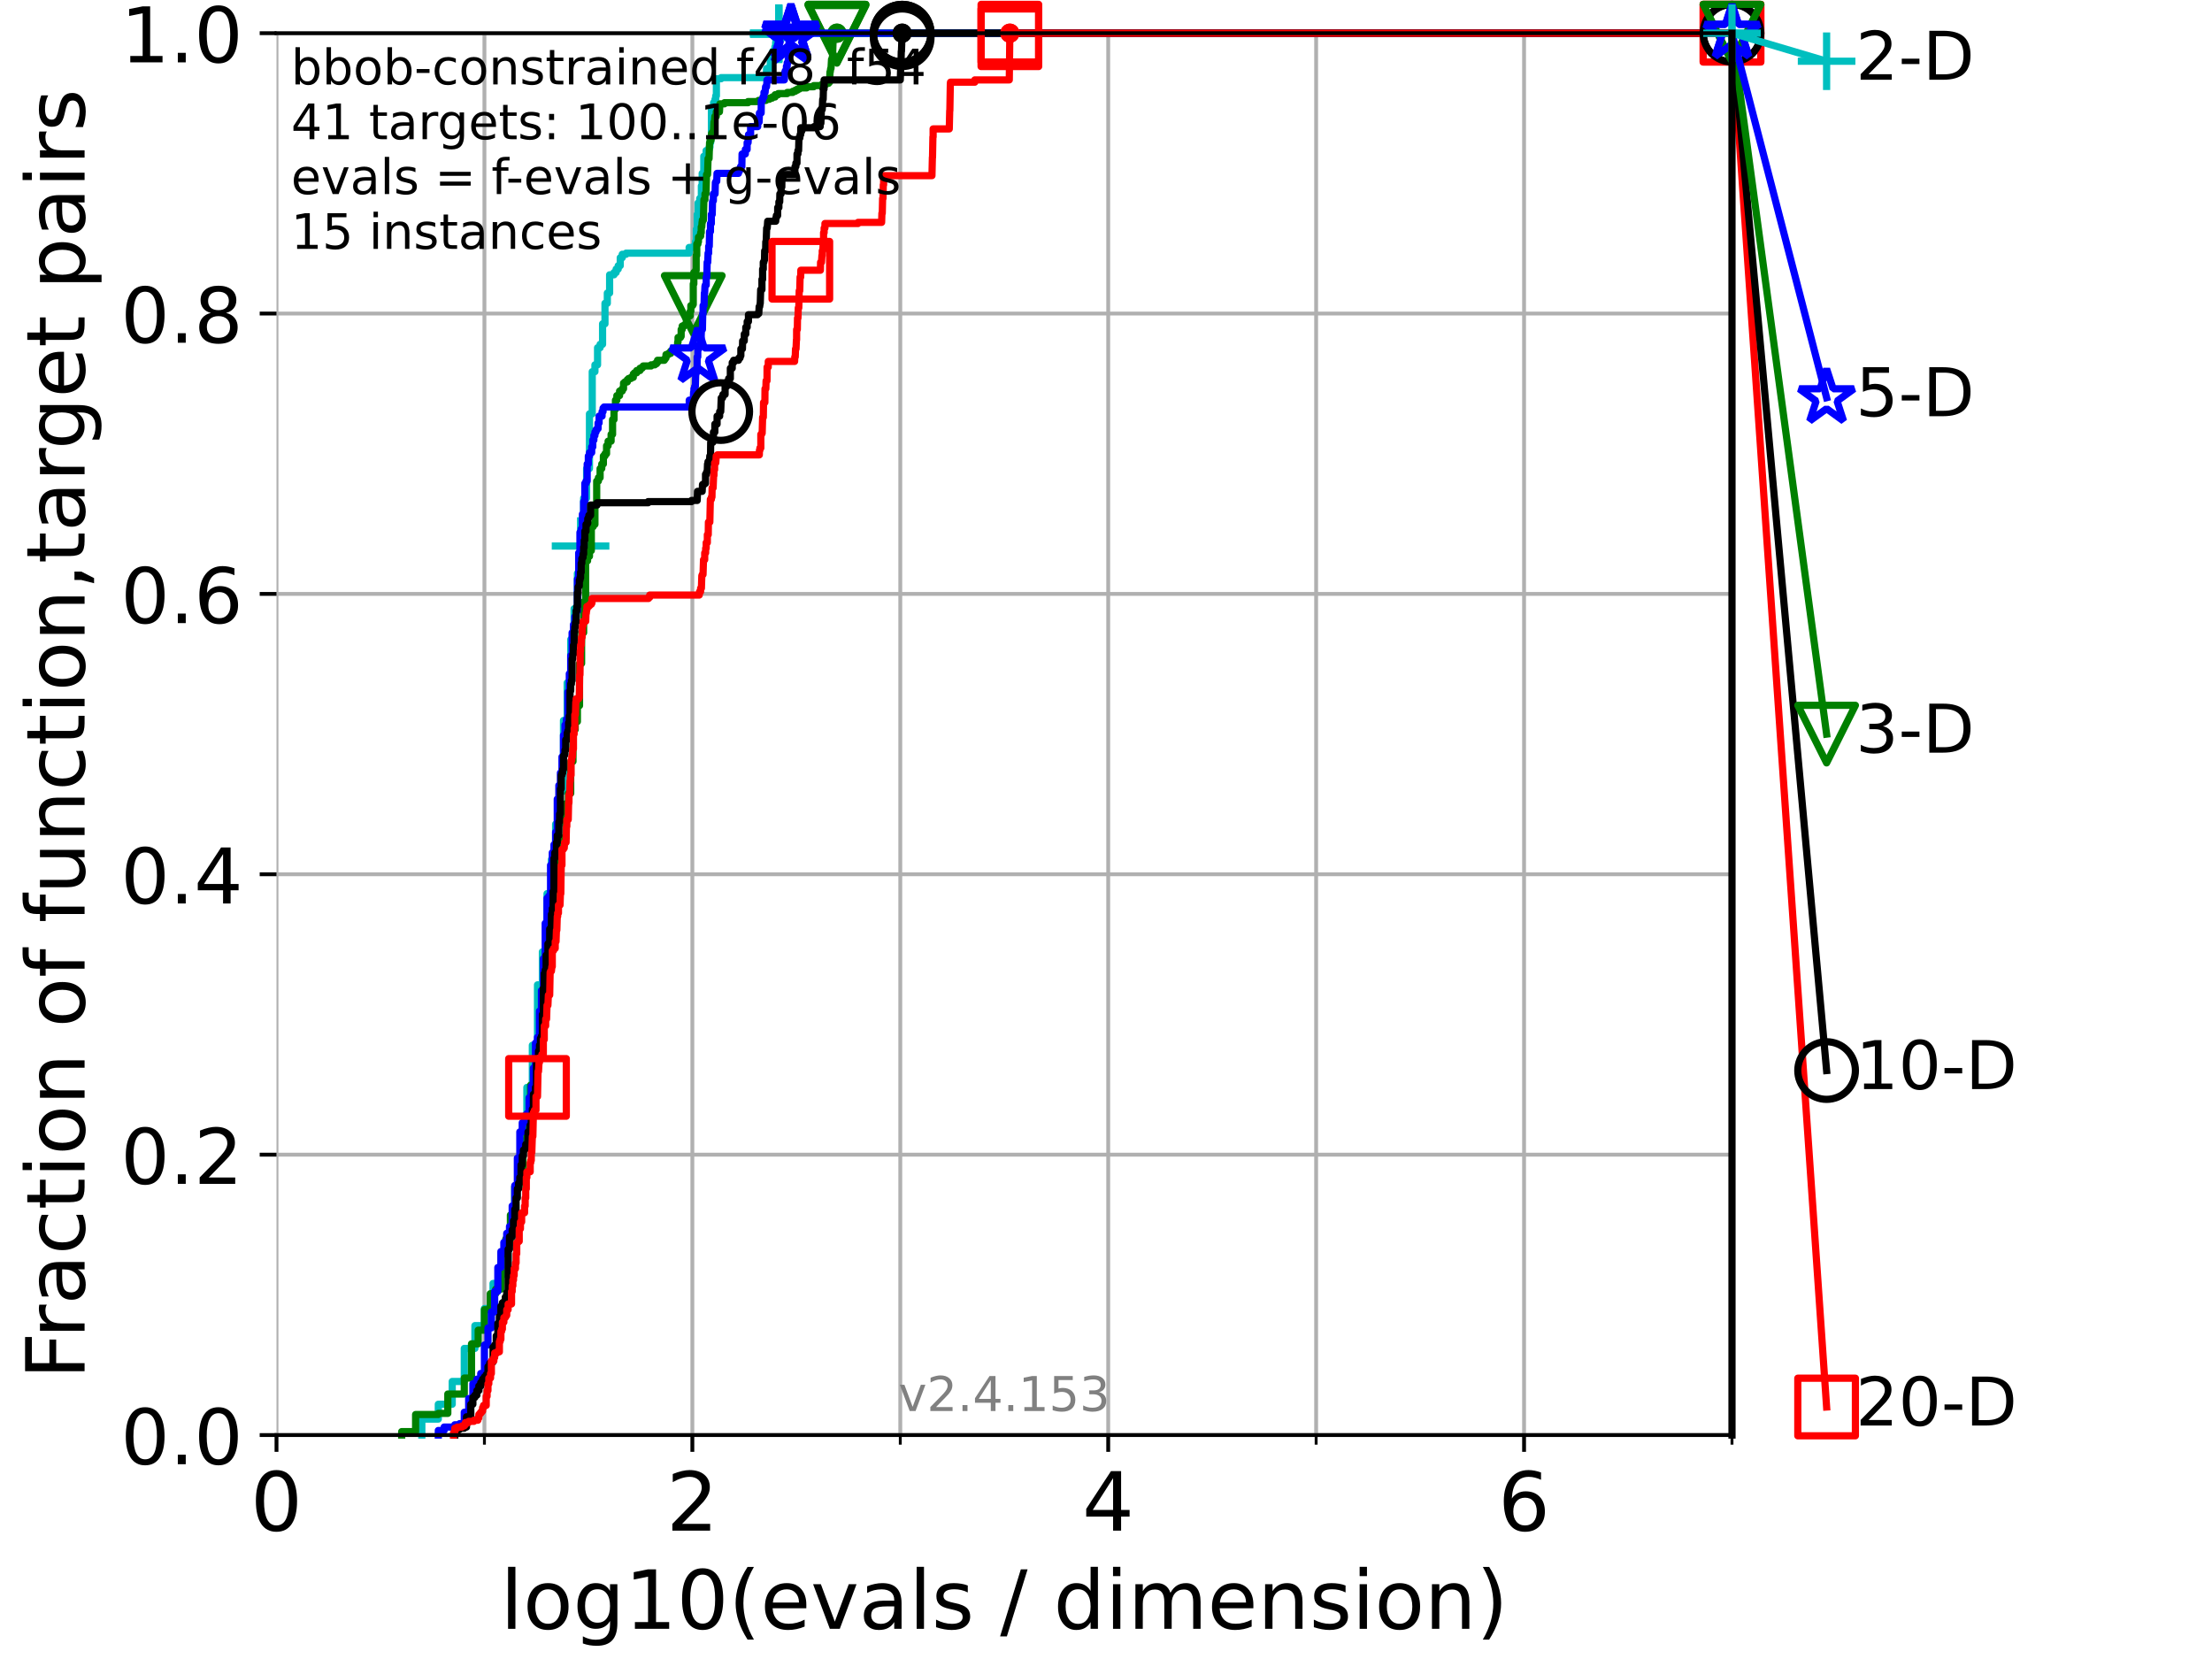 <?xml version="1.0" encoding="utf-8" standalone="no"?>
<!DOCTYPE svg PUBLIC "-//W3C//DTD SVG 1.1//EN"
  "http://www.w3.org/Graphics/SVG/1.1/DTD/svg11.dtd">
<!-- Created with matplotlib (https://matplotlib.org/) -->
<svg height="345.6pt" version="1.1" viewBox="0 0 460.8 345.6" width="460.8pt" xmlns="http://www.w3.org/2000/svg" xmlns:xlink="http://www.w3.org/1999/xlink">
 <defs>
  <style type="text/css">*{stroke-linecap:butt;stroke-linejoin:round;}</style>
 </defs>
 <g id="figure_1">
  <g id="patch_1">
   <path d="M 0 345.6 
L 460.8 345.6 
L 460.8 0 
L 0 0 
z
" style="fill:#ffffff;"/>
  </g>
  <g id="axes_1">
   <g id="patch_2">
    <path d="M 57.6 298.944 
L 360.806 298.944 
L 360.806 6.912 
L 57.6 6.912 
z
" style="fill:#ffffff;"/>
   </g>
   <g id="matplotlib.axis_1">
    <g id="xtick_1">
     <g id="line2d_1">
      <path clip-path="url(#p49a194632d)" d="M 57.6 298.944 
L 57.6 6.912 
" style="fill:none;stroke:#b0b0b0;stroke-linecap:square;stroke-width:0.8;"/>
     </g>
     <g id="line2d_2">
      <defs>
       <path d="M 0 0 
L 0 3.5 
" id="m43220024bc" style="stroke:#000000;stroke-width:0.8;"/>
      </defs>
      <g>
       <use style="stroke:#000000;stroke-width:0.8;" x="57.6" xlink:href="#m43220024bc" y="298.944"/>
      </g>
     </g>
     <g id="text_1">
      <!-- 0 -->
      <g transform="translate(52.192 318.861)scale(0.17 -0.17)">
       <defs>
        <path d="M 31.781 66.406 
Q 24.172 66.406 20.328 58.906 
Q 16.5 51.422 16.5 36.375 
Q 16.5 21.391 20.328 13.891 
Q 24.172 6.391 31.781 6.391 
Q 39.453 6.391 43.281 13.891 
Q 47.125 21.391 47.125 36.375 
Q 47.125 51.422 43.281 58.906 
Q 39.453 66.406 31.781 66.406 
z
M 31.781 74.219 
Q 44.047 74.219 50.516 64.516 
Q 56.984 54.828 56.984 36.375 
Q 56.984 17.969 50.516 8.266 
Q 44.047 -1.422 31.781 -1.422 
Q 19.531 -1.422 13.062 8.266 
Q 6.594 17.969 6.594 36.375 
Q 6.594 54.828 13.062 64.516 
Q 19.531 74.219 31.781 74.219 
z
" id="DejaVuSans-48"/>
       </defs>
       <use xlink:href="#DejaVuSans-48"/>
      </g>
     </g>
    </g>
    <g id="xtick_2">
     <g id="line2d_3">
      <path clip-path="url(#p49a194632d)" d="M 144.23 298.944 
L 144.23 6.912 
" style="fill:none;stroke:#b0b0b0;stroke-linecap:square;stroke-width:0.8;"/>
     </g>
     <g id="line2d_4">
      <g>
       <use style="stroke:#000000;stroke-width:0.8;" x="144.23" xlink:href="#m43220024bc" y="298.944"/>
      </g>
     </g>
     <g id="text_2">
      <!-- 2 -->
      <g transform="translate(138.822 318.861)scale(0.17 -0.17)">
       <defs>
        <path d="M 19.188 8.297 
L 53.609 8.297 
L 53.609 0 
L 7.328 0 
L 7.328 8.297 
Q 12.938 14.109 22.625 23.891 
Q 32.328 33.688 34.812 36.531 
Q 39.547 41.844 41.422 45.531 
Q 43.312 49.219 43.312 52.781 
Q 43.312 58.594 39.234 62.25 
Q 35.156 65.922 28.609 65.922 
Q 23.969 65.922 18.812 64.312 
Q 13.672 62.703 7.812 59.422 
L 7.812 69.391 
Q 13.766 71.781 18.938 73 
Q 24.125 74.219 28.422 74.219 
Q 39.75 74.219 46.484 68.547 
Q 53.219 62.891 53.219 53.422 
Q 53.219 48.922 51.531 44.891 
Q 49.859 40.875 45.406 35.406 
Q 44.188 33.984 37.641 27.219 
Q 31.109 20.453 19.188 8.297 
z
" id="DejaVuSans-50"/>
       </defs>
       <use xlink:href="#DejaVuSans-50"/>
      </g>
     </g>
    </g>
    <g id="xtick_3">
     <g id="line2d_5">
      <path clip-path="url(#p49a194632d)" d="M 230.861 298.944 
L 230.861 6.912 
" style="fill:none;stroke:#b0b0b0;stroke-linecap:square;stroke-width:0.8;"/>
     </g>
     <g id="line2d_6">
      <g>
       <use style="stroke:#000000;stroke-width:0.8;" x="230.861" xlink:href="#m43220024bc" y="298.944"/>
      </g>
     </g>
     <g id="text_3">
      <!-- 4 -->
      <g transform="translate(225.453 318.861)scale(0.17 -0.17)">
       <defs>
        <path d="M 37.797 64.312 
L 12.891 25.391 
L 37.797 25.391 
z
M 35.203 72.906 
L 47.609 72.906 
L 47.609 25.391 
L 58.016 25.391 
L 58.016 17.188 
L 47.609 17.188 
L 47.609 0 
L 37.797 0 
L 37.797 17.188 
L 4.891 17.188 
L 4.891 26.703 
z
" id="DejaVuSans-52"/>
       </defs>
       <use xlink:href="#DejaVuSans-52"/>
      </g>
     </g>
    </g>
    <g id="xtick_4">
     <g id="line2d_7">
      <path clip-path="url(#p49a194632d)" d="M 317.491 298.944 
L 317.491 6.912 
" style="fill:none;stroke:#b0b0b0;stroke-linecap:square;stroke-width:0.8;"/>
     </g>
     <g id="line2d_8">
      <g>
       <use style="stroke:#000000;stroke-width:0.8;" x="317.491" xlink:href="#m43220024bc" y="298.944"/>
      </g>
     </g>
     <g id="text_4">
      <!-- 6 -->
      <g transform="translate(312.083 318.861)scale(0.17 -0.17)">
       <defs>
        <path d="M 33.016 40.375 
Q 26.375 40.375 22.484 35.828 
Q 18.609 31.297 18.609 23.391 
Q 18.609 15.531 22.484 10.953 
Q 26.375 6.391 33.016 6.391 
Q 39.656 6.391 43.531 10.953 
Q 47.406 15.531 47.406 23.391 
Q 47.406 31.297 43.531 35.828 
Q 39.656 40.375 33.016 40.375 
z
M 52.594 71.297 
L 52.594 62.312 
Q 48.875 64.062 45.094 64.984 
Q 41.312 65.922 37.594 65.922 
Q 27.828 65.922 22.672 59.328 
Q 17.531 52.734 16.797 39.406 
Q 19.672 43.656 24.016 45.922 
Q 28.375 48.188 33.594 48.188 
Q 44.578 48.188 50.953 41.516 
Q 57.328 34.859 57.328 23.391 
Q 57.328 12.156 50.688 5.359 
Q 44.047 -1.422 33.016 -1.422 
Q 20.359 -1.422 13.672 8.266 
Q 6.984 17.969 6.984 36.375 
Q 6.984 53.656 15.188 63.938 
Q 23.391 74.219 37.203 74.219 
Q 40.922 74.219 44.703 73.484 
Q 48.484 72.75 52.594 71.297 
z
" id="DejaVuSans-54"/>
       </defs>
       <use xlink:href="#DejaVuSans-54"/>
      </g>
     </g>
    </g>
    <g id="xtick_5">
     <g id="line2d_9">
      <path clip-path="url(#p49a194632d)" d="M 100.915 298.944 
L 100.915 6.912 
" style="fill:none;stroke:#b0b0b0;stroke-linecap:square;stroke-width:0.8;"/>
     </g>
     <g id="line2d_10">
      <defs>
       <path d="M 0 0 
L 0 2 
" id="m9fb7a33a90" style="stroke:#000000;stroke-width:0.6;"/>
      </defs>
      <g>
       <use style="stroke:#000000;stroke-width:0.6;" x="100.915" xlink:href="#m9fb7a33a90" y="298.944"/>
      </g>
     </g>
    </g>
    <g id="xtick_6">
     <g id="line2d_11">
      <path clip-path="url(#p49a194632d)" d="M 187.546 298.944 
L 187.546 6.912 
" style="fill:none;stroke:#b0b0b0;stroke-linecap:square;stroke-width:0.8;"/>
     </g>
     <g id="line2d_12">
      <g>
       <use style="stroke:#000000;stroke-width:0.6;" x="187.546" xlink:href="#m9fb7a33a90" y="298.944"/>
      </g>
     </g>
    </g>
    <g id="xtick_7">
     <g id="line2d_13">
      <path clip-path="url(#p49a194632d)" d="M 274.176 298.944 
L 274.176 6.912 
" style="fill:none;stroke:#b0b0b0;stroke-linecap:square;stroke-width:0.8;"/>
     </g>
     <g id="line2d_14">
      <g>
       <use style="stroke:#000000;stroke-width:0.6;" x="274.176" xlink:href="#m9fb7a33a90" y="298.944"/>
      </g>
     </g>
    </g>
    <g id="xtick_8">
     <g id="line2d_15">
      <path clip-path="url(#p49a194632d)" d="M 360.806 298.944 
L 360.806 6.912 
" style="fill:none;stroke:#b0b0b0;stroke-linecap:square;stroke-width:0.8;"/>
     </g>
     <g id="line2d_16">
      <g>
       <use style="stroke:#000000;stroke-width:0.6;" x="360.806" xlink:href="#m9fb7a33a90" y="298.944"/>
      </g>
     </g>
    </g>
    <g id="text_5">
     <!-- log10(evals / dimension) -->
     <g transform="translate(104.239 339.314)scale(0.17 -0.17)">
      <defs>
       <path d="M 9.422 75.984 
L 18.406 75.984 
L 18.406 0 
L 9.422 0 
z
" id="DejaVuSans-108"/>
       <path d="M 30.609 48.391 
Q 23.391 48.391 19.188 42.75 
Q 14.984 37.109 14.984 27.297 
Q 14.984 17.484 19.156 11.844 
Q 23.344 6.203 30.609 6.203 
Q 37.797 6.203 41.984 11.859 
Q 46.188 17.531 46.188 27.297 
Q 46.188 37.016 41.984 42.703 
Q 37.797 48.391 30.609 48.391 
z
M 30.609 56 
Q 42.328 56 49.016 48.375 
Q 55.719 40.766 55.719 27.297 
Q 55.719 13.875 49.016 6.219 
Q 42.328 -1.422 30.609 -1.422 
Q 18.844 -1.422 12.172 6.219 
Q 5.516 13.875 5.516 27.297 
Q 5.516 40.766 12.172 48.375 
Q 18.844 56 30.609 56 
z
" id="DejaVuSans-111"/>
       <path d="M 45.406 27.984 
Q 45.406 37.75 41.375 43.109 
Q 37.359 48.484 30.078 48.484 
Q 22.859 48.484 18.828 43.109 
Q 14.797 37.75 14.797 27.984 
Q 14.797 18.266 18.828 12.891 
Q 22.859 7.516 30.078 7.516 
Q 37.359 7.516 41.375 12.891 
Q 45.406 18.266 45.406 27.984 
z
M 54.391 6.781 
Q 54.391 -7.172 48.188 -13.984 
Q 42 -20.797 29.203 -20.797 
Q 24.469 -20.797 20.266 -20.094 
Q 16.062 -19.391 12.109 -17.922 
L 12.109 -9.188 
Q 16.062 -11.328 19.922 -12.344 
Q 23.781 -13.375 27.781 -13.375 
Q 36.625 -13.375 41.016 -8.766 
Q 45.406 -4.156 45.406 5.172 
L 45.406 9.625 
Q 42.625 4.781 38.281 2.391 
Q 33.938 0 27.875 0 
Q 17.828 0 11.672 7.656 
Q 5.516 15.328 5.516 27.984 
Q 5.516 40.672 11.672 48.328 
Q 17.828 56 27.875 56 
Q 33.938 56 38.281 53.609 
Q 42.625 51.219 45.406 46.391 
L 45.406 54.688 
L 54.391 54.688 
z
" id="DejaVuSans-103"/>
       <path d="M 12.406 8.297 
L 28.516 8.297 
L 28.516 63.922 
L 10.984 60.406 
L 10.984 69.391 
L 28.422 72.906 
L 38.281 72.906 
L 38.281 8.297 
L 54.391 8.297 
L 54.391 0 
L 12.406 0 
z
" id="DejaVuSans-49"/>
       <path d="M 31 75.875 
Q 24.469 64.656 21.281 53.656 
Q 18.109 42.672 18.109 31.391 
Q 18.109 20.125 21.312 9.062 
Q 24.516 -2 31 -13.188 
L 23.188 -13.188 
Q 15.875 -1.703 12.234 9.375 
Q 8.594 20.453 8.594 31.391 
Q 8.594 42.281 12.203 53.312 
Q 15.828 64.359 23.188 75.875 
z
" id="DejaVuSans-40"/>
       <path d="M 56.203 29.594 
L 56.203 25.203 
L 14.891 25.203 
Q 15.484 15.922 20.484 11.062 
Q 25.484 6.203 34.422 6.203 
Q 39.594 6.203 44.453 7.469 
Q 49.312 8.734 54.109 11.281 
L 54.109 2.781 
Q 49.266 0.734 44.188 -0.344 
Q 39.109 -1.422 33.891 -1.422 
Q 20.797 -1.422 13.156 6.188 
Q 5.516 13.812 5.516 26.812 
Q 5.516 40.234 12.766 48.109 
Q 20.016 56 32.328 56 
Q 43.359 56 49.781 48.891 
Q 56.203 41.797 56.203 29.594 
z
M 47.219 32.234 
Q 47.125 39.594 43.094 43.984 
Q 39.062 48.391 32.422 48.391 
Q 24.906 48.391 20.391 44.141 
Q 15.875 39.891 15.188 32.172 
z
" id="DejaVuSans-101"/>
       <path d="M 2.984 54.688 
L 12.5 54.688 
L 29.594 8.797 
L 46.688 54.688 
L 56.203 54.688 
L 35.688 0 
L 23.484 0 
z
" id="DejaVuSans-118"/>
       <path d="M 34.281 27.484 
Q 23.391 27.484 19.188 25 
Q 14.984 22.516 14.984 16.5 
Q 14.984 11.719 18.141 8.906 
Q 21.297 6.109 26.703 6.109 
Q 34.188 6.109 38.703 11.406 
Q 43.219 16.703 43.219 25.484 
L 43.219 27.484 
z
M 52.203 31.203 
L 52.203 0 
L 43.219 0 
L 43.219 8.297 
Q 40.141 3.328 35.547 0.953 
Q 30.953 -1.422 24.312 -1.422 
Q 15.922 -1.422 10.953 3.297 
Q 6 8.016 6 15.922 
Q 6 25.141 12.172 29.828 
Q 18.359 34.516 30.609 34.516 
L 43.219 34.516 
L 43.219 35.406 
Q 43.219 41.609 39.141 45 
Q 35.062 48.391 27.688 48.391 
Q 23 48.391 18.547 47.266 
Q 14.109 46.141 10.016 43.891 
L 10.016 52.203 
Q 14.938 54.109 19.578 55.047 
Q 24.219 56 28.609 56 
Q 40.484 56 46.344 49.844 
Q 52.203 43.703 52.203 31.203 
z
" id="DejaVuSans-97"/>
       <path d="M 44.281 53.078 
L 44.281 44.578 
Q 40.484 46.531 36.375 47.5 
Q 32.281 48.484 27.875 48.484 
Q 21.188 48.484 17.844 46.438 
Q 14.5 44.391 14.5 40.281 
Q 14.5 37.156 16.891 35.375 
Q 19.281 33.594 26.516 31.984 
L 29.594 31.297 
Q 39.156 29.25 43.188 25.516 
Q 47.219 21.781 47.219 15.094 
Q 47.219 7.469 41.188 3.016 
Q 35.156 -1.422 24.609 -1.422 
Q 20.219 -1.422 15.453 -0.562 
Q 10.688 0.297 5.422 2 
L 5.422 11.281 
Q 10.406 8.688 15.234 7.391 
Q 20.062 6.109 24.812 6.109 
Q 31.156 6.109 34.562 8.281 
Q 37.984 10.453 37.984 14.406 
Q 37.984 18.062 35.516 20.016 
Q 33.062 21.969 24.703 23.781 
L 21.578 24.516 
Q 13.234 26.266 9.516 29.906 
Q 5.812 33.547 5.812 39.891 
Q 5.812 47.609 11.281 51.797 
Q 16.75 56 26.812 56 
Q 31.781 56 36.172 55.266 
Q 40.578 54.547 44.281 53.078 
z
" id="DejaVuSans-115"/>
       <path id="DejaVuSans-32"/>
       <path d="M 25.391 72.906 
L 33.688 72.906 
L 8.297 -9.281 
L 0 -9.281 
z
" id="DejaVuSans-47"/>
       <path d="M 45.406 46.391 
L 45.406 75.984 
L 54.391 75.984 
L 54.391 0 
L 45.406 0 
L 45.406 8.203 
Q 42.578 3.328 38.25 0.953 
Q 33.938 -1.422 27.875 -1.422 
Q 17.969 -1.422 11.734 6.484 
Q 5.516 14.406 5.516 27.297 
Q 5.516 40.188 11.734 48.094 
Q 17.969 56 27.875 56 
Q 33.938 56 38.25 53.625 
Q 42.578 51.266 45.406 46.391 
z
M 14.797 27.297 
Q 14.797 17.391 18.875 11.75 
Q 22.953 6.109 30.078 6.109 
Q 37.203 6.109 41.297 11.75 
Q 45.406 17.391 45.406 27.297 
Q 45.406 37.203 41.297 42.844 
Q 37.203 48.484 30.078 48.484 
Q 22.953 48.484 18.875 42.844 
Q 14.797 37.203 14.797 27.297 
z
" id="DejaVuSans-100"/>
       <path d="M 9.422 54.688 
L 18.406 54.688 
L 18.406 0 
L 9.422 0 
z
M 9.422 75.984 
L 18.406 75.984 
L 18.406 64.594 
L 9.422 64.594 
z
" id="DejaVuSans-105"/>
       <path d="M 52 44.188 
Q 55.375 50.25 60.062 53.125 
Q 64.75 56 71.094 56 
Q 79.641 56 84.281 50.016 
Q 88.922 44.047 88.922 33.016 
L 88.922 0 
L 79.891 0 
L 79.891 32.719 
Q 79.891 40.578 77.094 44.375 
Q 74.312 48.188 68.609 48.188 
Q 61.625 48.188 57.562 43.547 
Q 53.516 38.922 53.516 30.906 
L 53.516 0 
L 44.484 0 
L 44.484 32.719 
Q 44.484 40.625 41.703 44.406 
Q 38.922 48.188 33.109 48.188 
Q 26.219 48.188 22.156 43.531 
Q 18.109 38.875 18.109 30.906 
L 18.109 0 
L 9.078 0 
L 9.078 54.688 
L 18.109 54.688 
L 18.109 46.188 
Q 21.188 51.219 25.484 53.609 
Q 29.781 56 35.688 56 
Q 41.656 56 45.828 52.969 
Q 50 49.953 52 44.188 
z
" id="DejaVuSans-109"/>
       <path d="M 54.891 33.016 
L 54.891 0 
L 45.906 0 
L 45.906 32.719 
Q 45.906 40.484 42.875 44.328 
Q 39.844 48.188 33.797 48.188 
Q 26.516 48.188 22.312 43.547 
Q 18.109 38.922 18.109 30.906 
L 18.109 0 
L 9.078 0 
L 9.078 54.688 
L 18.109 54.688 
L 18.109 46.188 
Q 21.344 51.125 25.703 53.562 
Q 30.078 56 35.797 56 
Q 45.219 56 50.047 50.172 
Q 54.891 44.344 54.891 33.016 
z
" id="DejaVuSans-110"/>
       <path d="M 8.016 75.875 
L 15.828 75.875 
Q 23.141 64.359 26.781 53.312 
Q 30.422 42.281 30.422 31.391 
Q 30.422 20.453 26.781 9.375 
Q 23.141 -1.703 15.828 -13.188 
L 8.016 -13.188 
Q 14.5 -2 17.703 9.062 
Q 20.906 20.125 20.906 31.391 
Q 20.906 42.672 17.703 53.656 
Q 14.5 64.656 8.016 75.875 
z
" id="DejaVuSans-41"/>
      </defs>
      <use xlink:href="#DejaVuSans-108"/>
      <use x="27.783" xlink:href="#DejaVuSans-111"/>
      <use x="88.965" xlink:href="#DejaVuSans-103"/>
      <use x="152.441" xlink:href="#DejaVuSans-49"/>
      <use x="216.064" xlink:href="#DejaVuSans-48"/>
      <use x="279.688" xlink:href="#DejaVuSans-40"/>
      <use x="318.701" xlink:href="#DejaVuSans-101"/>
      <use x="380.225" xlink:href="#DejaVuSans-118"/>
      <use x="439.404" xlink:href="#DejaVuSans-97"/>
      <use x="500.684" xlink:href="#DejaVuSans-108"/>
      <use x="528.467" xlink:href="#DejaVuSans-115"/>
      <use x="580.566" xlink:href="#DejaVuSans-32"/>
      <use x="612.354" xlink:href="#DejaVuSans-47"/>
      <use x="646.045" xlink:href="#DejaVuSans-32"/>
      <use x="677.832" xlink:href="#DejaVuSans-100"/>
      <use x="741.309" xlink:href="#DejaVuSans-105"/>
      <use x="769.092" xlink:href="#DejaVuSans-109"/>
      <use x="866.504" xlink:href="#DejaVuSans-101"/>
      <use x="928.027" xlink:href="#DejaVuSans-110"/>
      <use x="991.406" xlink:href="#DejaVuSans-115"/>
      <use x="1043.506" xlink:href="#DejaVuSans-105"/>
      <use x="1071.289" xlink:href="#DejaVuSans-111"/>
      <use x="1132.471" xlink:href="#DejaVuSans-110"/>
      <use x="1195.85" xlink:href="#DejaVuSans-41"/>
     </g>
    </g>
   </g>
   <g id="matplotlib.axis_2">
    <g id="ytick_1">
     <g id="line2d_17">
      <path clip-path="url(#p49a194632d)" d="M 57.6 298.944 
L 360.806 298.944 
" style="fill:none;stroke:#b0b0b0;stroke-linecap:square;stroke-width:0.8;"/>
     </g>
     <g id="line2d_18">
      <defs>
       <path d="M 0 0 
L -3.5 0 
" id="m44487c7b96" style="stroke:#000000;stroke-width:0.8;"/>
      </defs>
      <g>
       <use style="stroke:#000000;stroke-width:0.8;" x="57.6" xlink:href="#m44487c7b96" y="298.944"/>
      </g>
     </g>
     <g id="text_6">
      <!-- 0.0 -->
      <g transform="translate(25.155 305.023)scale(0.16 -0.16)">
       <defs>
        <path d="M 10.688 12.406 
L 21 12.406 
L 21 0 
L 10.688 0 
z
" id="DejaVuSans-46"/>
       </defs>
       <use xlink:href="#DejaVuSans-48"/>
       <use x="63.623" xlink:href="#DejaVuSans-46"/>
       <use x="95.41" xlink:href="#DejaVuSans-48"/>
      </g>
     </g>
    </g>
    <g id="ytick_2">
     <g id="line2d_19">
      <path clip-path="url(#p49a194632d)" d="M 57.6 240.538 
L 360.806 240.538 
" style="fill:none;stroke:#b0b0b0;stroke-linecap:square;stroke-width:0.8;"/>
     </g>
     <g id="line2d_20">
      <g>
       <use style="stroke:#000000;stroke-width:0.8;" x="57.6" xlink:href="#m44487c7b96" y="240.538"/>
      </g>
     </g>
     <g id="text_7">
      <!-- 0.2 -->
      <g transform="translate(25.155 246.616)scale(0.16 -0.16)">
       <use xlink:href="#DejaVuSans-48"/>
       <use x="63.623" xlink:href="#DejaVuSans-46"/>
       <use x="95.41" xlink:href="#DejaVuSans-50"/>
      </g>
     </g>
    </g>
    <g id="ytick_3">
     <g id="line2d_21">
      <path clip-path="url(#p49a194632d)" d="M 57.6 182.131 
L 360.806 182.131 
" style="fill:none;stroke:#b0b0b0;stroke-linecap:square;stroke-width:0.8;"/>
     </g>
     <g id="line2d_22">
      <g>
       <use style="stroke:#000000;stroke-width:0.8;" x="57.6" xlink:href="#m44487c7b96" y="182.131"/>
      </g>
     </g>
     <g id="text_8">
      <!-- 0.4 -->
      <g transform="translate(25.155 188.21)scale(0.16 -0.16)">
       <use xlink:href="#DejaVuSans-48"/>
       <use x="63.623" xlink:href="#DejaVuSans-46"/>
       <use x="95.41" xlink:href="#DejaVuSans-52"/>
      </g>
     </g>
    </g>
    <g id="ytick_4">
     <g id="line2d_23">
      <path clip-path="url(#p49a194632d)" d="M 57.6 123.725 
L 360.806 123.725 
" style="fill:none;stroke:#b0b0b0;stroke-linecap:square;stroke-width:0.8;"/>
     </g>
     <g id="line2d_24">
      <g>
       <use style="stroke:#000000;stroke-width:0.8;" x="57.6" xlink:href="#m44487c7b96" y="123.725"/>
      </g>
     </g>
     <g id="text_9">
      <!-- 0.6 -->
      <g transform="translate(25.155 129.804)scale(0.16 -0.16)">
       <use xlink:href="#DejaVuSans-48"/>
       <use x="63.623" xlink:href="#DejaVuSans-46"/>
       <use x="95.41" xlink:href="#DejaVuSans-54"/>
      </g>
     </g>
    </g>
    <g id="ytick_5">
     <g id="line2d_25">
      <path clip-path="url(#p49a194632d)" d="M 57.6 65.318 
L 360.806 65.318 
" style="fill:none;stroke:#b0b0b0;stroke-linecap:square;stroke-width:0.8;"/>
     </g>
     <g id="line2d_26">
      <g>
       <use style="stroke:#000000;stroke-width:0.8;" x="57.6" xlink:href="#m44487c7b96" y="65.318"/>
      </g>
     </g>
     <g id="text_10">
      <!-- 0.8 -->
      <g transform="translate(25.155 71.397)scale(0.16 -0.16)">
       <defs>
        <path d="M 31.781 34.625 
Q 24.75 34.625 20.719 30.859 
Q 16.703 27.094 16.703 20.516 
Q 16.703 13.922 20.719 10.156 
Q 24.75 6.391 31.781 6.391 
Q 38.812 6.391 42.859 10.172 
Q 46.922 13.969 46.922 20.516 
Q 46.922 27.094 42.891 30.859 
Q 38.875 34.625 31.781 34.625 
z
M 21.922 38.812 
Q 15.578 40.375 12.031 44.719 
Q 8.5 49.078 8.5 55.328 
Q 8.5 64.062 14.719 69.141 
Q 20.953 74.219 31.781 74.219 
Q 42.672 74.219 48.875 69.141 
Q 55.078 64.062 55.078 55.328 
Q 55.078 49.078 51.531 44.719 
Q 48 40.375 41.703 38.812 
Q 48.828 37.156 52.797 32.312 
Q 56.781 27.484 56.781 20.516 
Q 56.781 9.906 50.312 4.234 
Q 43.844 -1.422 31.781 -1.422 
Q 19.734 -1.422 13.25 4.234 
Q 6.781 9.906 6.781 20.516 
Q 6.781 27.484 10.781 32.312 
Q 14.797 37.156 21.922 38.812 
z
M 18.312 54.391 
Q 18.312 48.734 21.844 45.562 
Q 25.391 42.391 31.781 42.391 
Q 38.141 42.391 41.719 45.562 
Q 45.312 48.734 45.312 54.391 
Q 45.312 60.062 41.719 63.234 
Q 38.141 66.406 31.781 66.406 
Q 25.391 66.406 21.844 63.234 
Q 18.312 60.062 18.312 54.391 
z
" id="DejaVuSans-56"/>
       </defs>
       <use xlink:href="#DejaVuSans-48"/>
       <use x="63.623" xlink:href="#DejaVuSans-46"/>
       <use x="95.41" xlink:href="#DejaVuSans-56"/>
      </g>
     </g>
    </g>
    <g id="ytick_6">
     <g id="line2d_27">
      <path clip-path="url(#p49a194632d)" d="M 57.6 6.912 
L 360.806 6.912 
" style="fill:none;stroke:#b0b0b0;stroke-linecap:square;stroke-width:0.8;"/>
     </g>
     <g id="line2d_28">
      <g>
       <use style="stroke:#000000;stroke-width:0.8;" x="57.6" xlink:href="#m44487c7b96" y="6.912"/>
      </g>
     </g>
     <g id="text_11">
      <!-- 1.0 -->
      <g transform="translate(25.155 12.991)scale(0.16 -0.16)">
       <use xlink:href="#DejaVuSans-49"/>
       <use x="63.623" xlink:href="#DejaVuSans-46"/>
       <use x="95.41" xlink:href="#DejaVuSans-48"/>
      </g>
     </g>
    </g>
    <g id="text_12">
     <!-- Fraction of function,target pairs -->
     <g transform="translate(17.62 287.313)rotate(-90)scale(0.17 -0.17)">
      <defs>
       <path d="M 9.812 72.906 
L 51.703 72.906 
L 51.703 64.594 
L 19.672 64.594 
L 19.672 43.109 
L 48.578 43.109 
L 48.578 34.812 
L 19.672 34.812 
L 19.672 0 
L 9.812 0 
z
" id="DejaVuSans-70"/>
       <path d="M 41.109 46.297 
Q 39.594 47.172 37.812 47.578 
Q 36.031 48 33.891 48 
Q 26.266 48 22.188 43.047 
Q 18.109 38.094 18.109 28.812 
L 18.109 0 
L 9.078 0 
L 9.078 54.688 
L 18.109 54.688 
L 18.109 46.188 
Q 20.953 51.172 25.484 53.578 
Q 30.031 56 36.531 56 
Q 37.453 56 38.578 55.875 
Q 39.703 55.766 41.062 55.516 
z
" id="DejaVuSans-114"/>
       <path d="M 48.781 52.594 
L 48.781 44.188 
Q 44.969 46.297 41.141 47.344 
Q 37.312 48.391 33.406 48.391 
Q 24.656 48.391 19.812 42.844 
Q 14.984 37.312 14.984 27.297 
Q 14.984 17.281 19.812 11.734 
Q 24.656 6.203 33.406 6.203 
Q 37.312 6.203 41.141 7.25 
Q 44.969 8.297 48.781 10.406 
L 48.781 2.094 
Q 45.016 0.344 40.984 -0.531 
Q 36.969 -1.422 32.422 -1.422 
Q 20.062 -1.422 12.781 6.344 
Q 5.516 14.109 5.516 27.297 
Q 5.516 40.672 12.859 48.328 
Q 20.219 56 33.016 56 
Q 37.156 56 41.109 55.141 
Q 45.062 54.297 48.781 52.594 
z
" id="DejaVuSans-99"/>
       <path d="M 18.312 70.219 
L 18.312 54.688 
L 36.812 54.688 
L 36.812 47.703 
L 18.312 47.703 
L 18.312 18.016 
Q 18.312 11.328 20.141 9.422 
Q 21.969 7.516 27.594 7.516 
L 36.812 7.516 
L 36.812 0 
L 27.594 0 
Q 17.188 0 13.234 3.875 
Q 9.281 7.766 9.281 18.016 
L 9.281 47.703 
L 2.688 47.703 
L 2.688 54.688 
L 9.281 54.688 
L 9.281 70.219 
z
" id="DejaVuSans-116"/>
       <path d="M 37.109 75.984 
L 37.109 68.5 
L 28.516 68.5 
Q 23.688 68.5 21.797 66.547 
Q 19.922 64.594 19.922 59.516 
L 19.922 54.688 
L 34.719 54.688 
L 34.719 47.703 
L 19.922 47.703 
L 19.922 0 
L 10.891 0 
L 10.891 47.703 
L 2.297 47.703 
L 2.297 54.688 
L 10.891 54.688 
L 10.891 58.5 
Q 10.891 67.625 15.141 71.797 
Q 19.391 75.984 28.609 75.984 
z
" id="DejaVuSans-102"/>
       <path d="M 8.5 21.578 
L 8.5 54.688 
L 17.484 54.688 
L 17.484 21.922 
Q 17.484 14.156 20.5 10.266 
Q 23.531 6.391 29.594 6.391 
Q 36.859 6.391 41.078 11.031 
Q 45.312 15.672 45.312 23.688 
L 45.312 54.688 
L 54.297 54.688 
L 54.297 0 
L 45.312 0 
L 45.312 8.406 
Q 42.047 3.422 37.719 1 
Q 33.406 -1.422 27.688 -1.422 
Q 18.266 -1.422 13.375 4.438 
Q 8.5 10.297 8.5 21.578 
z
M 31.109 56 
z
" id="DejaVuSans-117"/>
       <path d="M 11.719 12.406 
L 22.016 12.406 
L 22.016 4 
L 14.016 -11.625 
L 7.719 -11.625 
L 11.719 4 
z
" id="DejaVuSans-44"/>
       <path d="M 18.109 8.203 
L 18.109 -20.797 
L 9.078 -20.797 
L 9.078 54.688 
L 18.109 54.688 
L 18.109 46.391 
Q 20.953 51.266 25.266 53.625 
Q 29.594 56 35.594 56 
Q 45.562 56 51.781 48.094 
Q 58.016 40.188 58.016 27.297 
Q 58.016 14.406 51.781 6.484 
Q 45.562 -1.422 35.594 -1.422 
Q 29.594 -1.422 25.266 0.953 
Q 20.953 3.328 18.109 8.203 
z
M 48.688 27.297 
Q 48.688 37.203 44.609 42.844 
Q 40.531 48.484 33.406 48.484 
Q 26.266 48.484 22.188 42.844 
Q 18.109 37.203 18.109 27.297 
Q 18.109 17.391 22.188 11.75 
Q 26.266 6.109 33.406 6.109 
Q 40.531 6.109 44.609 11.75 
Q 48.688 17.391 48.688 27.297 
z
" id="DejaVuSans-112"/>
      </defs>
      <use xlink:href="#DejaVuSans-70"/>
      <use x="50.27" xlink:href="#DejaVuSans-114"/>
      <use x="91.383" xlink:href="#DejaVuSans-97"/>
      <use x="152.662" xlink:href="#DejaVuSans-99"/>
      <use x="207.643" xlink:href="#DejaVuSans-116"/>
      <use x="246.852" xlink:href="#DejaVuSans-105"/>
      <use x="274.635" xlink:href="#DejaVuSans-111"/>
      <use x="335.816" xlink:href="#DejaVuSans-110"/>
      <use x="399.195" xlink:href="#DejaVuSans-32"/>
      <use x="430.982" xlink:href="#DejaVuSans-111"/>
      <use x="492.164" xlink:href="#DejaVuSans-102"/>
      <use x="527.369" xlink:href="#DejaVuSans-32"/>
      <use x="559.156" xlink:href="#DejaVuSans-102"/>
      <use x="594.361" xlink:href="#DejaVuSans-117"/>
      <use x="657.74" xlink:href="#DejaVuSans-110"/>
      <use x="721.119" xlink:href="#DejaVuSans-99"/>
      <use x="776.1" xlink:href="#DejaVuSans-116"/>
      <use x="815.309" xlink:href="#DejaVuSans-105"/>
      <use x="843.092" xlink:href="#DejaVuSans-111"/>
      <use x="904.273" xlink:href="#DejaVuSans-110"/>
      <use x="967.652" xlink:href="#DejaVuSans-44"/>
      <use x="999.439" xlink:href="#DejaVuSans-116"/>
      <use x="1038.648" xlink:href="#DejaVuSans-97"/>
      <use x="1099.928" xlink:href="#DejaVuSans-114"/>
      <use x="1139.291" xlink:href="#DejaVuSans-103"/>
      <use x="1202.768" xlink:href="#DejaVuSans-101"/>
      <use x="1264.291" xlink:href="#DejaVuSans-116"/>
      <use x="1303.5" xlink:href="#DejaVuSans-32"/>
      <use x="1335.287" xlink:href="#DejaVuSans-112"/>
      <use x="1398.764" xlink:href="#DejaVuSans-97"/>
      <use x="1460.043" xlink:href="#DejaVuSans-105"/>
      <use x="1487.826" xlink:href="#DejaVuSans-114"/>
      <use x="1528.939" xlink:href="#DejaVuSans-115"/>
     </g>
    </g>
   </g>
   <g id="line2d_29">
    <defs>
     <path d="M 0 1.5 
C 0.398 1.5 0.779 1.342 1.061 1.061 
C 1.342 0.779 1.5 0.398 1.5 0 
C 1.5 -0.398 1.342 -0.779 1.061 -1.061 
C 0.779 -1.342 0.398 -1.5 0 -1.5 
C -0.398 -1.5 -0.779 -1.342 -1.061 -1.061 
C -1.342 -0.779 -1.5 -0.398 -1.5 0 
C -1.5 0.398 -1.342 0.779 -1.061 1.061 
C -0.779 1.342 -0.398 1.5 0 1.5 
z
" id="mc1eb348731" style="stroke:#00bfbf;"/>
    </defs>
    <g>
     <use style="fill:#00bfbf;stroke:#00bfbf;" x="162.241" xlink:href="#mc1eb348731" y="6.912"/>
     <use style="fill:#00bfbf;stroke:#00bfbf;" x="162.241" xlink:href="#mc1eb348731" y="6.912"/>
    </g>
   </g>
   <g id="line2d_30">
    <path d="M 87.876 298.944 
L 87.876 295.62 
L 91.306 295.62 
L 91.306 292.534 
L 94.206 292.534 
L 94.206 287.785 
L 96.718 287.785 
L 96.718 280.9 
L 98.933 280.9 
L 98.933 276.151 
L 100.915 276.151 
L 100.915 272.59 
L 102.708 272.59 
L 102.708 267.367 
L 104.345 267.367 
L 104.345 265.467 
L 105.851 265.467 
L 105.851 258.819 
L 107.245 258.819 
L 107.245 247.185 
L 108.543 247.185 
L 108.543 236.264 
L 109.757 236.264 
L 109.757 226.53 
L 110.897 226.53 
L 110.897 217.745 
L 111.972 217.745 
L 111.972 205.161 
L 112.989 205.161 
L 112.989 198.276 
L 113.954 198.276 
L 113.954 186.167 
L 114.872 186.167 
L 114.872 179.045 
L 115.747 179.045 
L 115.747 171.685 
L 116.584 171.685 
L 116.584 164.799 
L 117.384 164.799 
L 117.384 150.079 
L 118.152 150.079 
L 118.152 142.244 
L 118.89 142.244 
L 118.89 133.222 
L 119.6 133.222 
L 119.6 126.811 
L 120.284 126.811 
L 120.284 119.451 
L 120.944 119.451 
L 120.944 113.753 
L 121.582 113.753 
L 121.582 103.781 
L 122.199 103.781 
L 122.199 97.608 
L 122.796 97.608 
L 122.796 86.212 
L 123.375 86.212 
L 123.375 77.427 
L 123.936 77.427 
L 123.936 76.002 
L 124.482 76.002 
L 124.482 72.441 
L 125.012 72.441 
L 125.012 71.729 
L 125.527 71.729 
L 125.527 67.455 
L 126.029 67.455 
L 126.029 63.182 
L 126.517 63.182 
L 126.517 61.045 
L 126.994 61.045 
L 126.994 57.246 
L 127.911 57.246 
L 127.911 56.771 
L 128.354 56.771 
L 128.354 56.059 
L 128.786 56.059 
L 128.786 55.347 
L 129.209 55.347 
L 129.209 53.685 
L 129.623 53.685 
L 129.623 52.972 
L 130.423 52.972 
L 130.423 52.735 
L 143.56 52.735 
L 143.56 51.548 
L 144.51 51.548 
L 144.51 51.31 
L 144.878 51.31 
L 144.878 50.361 
L 145.058 50.361 
L 145.058 47.749 
L 145.238 47.749 
L 145.238 44.662 
L 145.415 44.662 
L 145.415 42.288 
L 145.765 42.288 
L 145.765 41.339 
L 146.109 41.339 
L 146.109 38.727 
L 146.278 38.727 
L 146.278 36.115 
L 146.613 36.115 
L 146.613 32.554 
L 147.103 32.554 
L 147.103 31.367 
L 147.582 31.367 
L 147.582 31.129 
L 147.738 31.129 
L 147.738 30.654 
L 147.894 30.654 
L 147.894 29.705 
L 148.048 29.705 
L 148.048 28.518 
L 148.201 28.518 
L 148.201 22.582 
L 148.652 22.582 
L 148.652 21.395 
L 148.948 21.395 
L 148.948 20.683 
L 149.093 20.683 
L 149.093 19.97 
L 149.238 19.97 
L 149.238 16.409 
L 150.221 16.409 
L 150.221 16.172 
L 159.61 16.172 
L 159.693 14.272 
L 160.423 14.272 
L 160.502 12.135 
L 160.817 12.135 
L 160.817 11.66 
L 160.972 11.66 
L 160.972 10.711 
L 161.354 10.711 
L 161.43 9.761 
L 161.58 9.761 
L 161.58 8.811 
L 161.803 8.811 
L 161.877 7.149 
L 162.241 7.149 
L 162.241 6.912 
L 360.806 6.912 
L 360.806 6.912 
" style="fill:none;stroke:#00bfbf;stroke-linecap:square;stroke-width:1.5;"/>
   </g>
   <g id="line2d_31">
    <defs>
     <path d="M -6 0 
L 6 0 
M 0 6 
L 0 -6 
" id="m3cd9aca676" style="stroke:#00bfbf;stroke-width:1.5;"/>
    </defs>
    <g>
     <use style="fill-opacity:0;stroke:#00bfbf;stroke-width:1.5;" x="120.944" xlink:href="#m3cd9aca676" y="113.753"/>
     <use style="fill-opacity:0;stroke:#00bfbf;stroke-width:1.5;" x="162.241" xlink:href="#m3cd9aca676" y="7.149"/>
     <use style="fill-opacity:0;stroke:#00bfbf;stroke-width:1.5;" x="162.241" xlink:href="#m3cd9aca676" y="6.912"/>
     <use style="fill-opacity:0;stroke:#00bfbf;stroke-width:1.5;" x="162.241" xlink:href="#m3cd9aca676" y="6.912"/>
     <use style="fill-opacity:0;stroke:#00bfbf;stroke-width:1.5;" x="360.806" xlink:href="#m3cd9aca676" y="6.912"/>
    </g>
   </g>
   <g id="line2d_32">
    <path style="fill:none;stroke:#00bfbf;stroke-linecap:square;stroke-width:1.5;"/>
    <g/>
   </g>
   <g id="line2d_33">
    <defs>
     <path d="M 0 1.5 
C 0.398 1.5 0.779 1.342 1.061 1.061 
C 1.342 0.779 1.5 0.398 1.5 0 
C 1.5 -0.398 1.342 -0.779 1.061 -1.061 
C 0.779 -1.342 0.398 -1.5 0 -1.5 
C -0.398 -1.5 -0.779 -1.342 -1.061 -1.061 
C -1.342 -0.779 -1.5 -0.398 -1.5 0 
C -1.5 0.398 -1.342 0.779 -1.061 1.061 
C -0.779 1.342 -0.398 1.5 0 1.5 
z
" id="m0c4c2bdff4" style="stroke:#008000;"/>
    </defs>
    <g>
     <use style="fill:#008000;stroke:#008000;" x="174.355" xlink:href="#m0c4c2bdff4" y="6.912"/>
     <use style="fill:#008000;stroke:#008000;" x="174.355" xlink:href="#m0c4c2bdff4" y="6.912"/>
    </g>
   </g>
   <g id="line2d_34">
    <path d="M 83.678 298.944 
L 83.678 298.232 
L 86.578 298.232 
L 86.578 294.67 
L 91.306 294.67 
L 91.306 294.433 
L 93.288 294.433 
L 93.288 290.397 
L 96.718 290.397 
L 96.718 287.073 
L 98.223 287.073 
L 98.223 279.95 
L 99.617 279.95 
L 99.617 277.101 
L 100.915 277.101 
L 100.915 272.827 
L 102.129 272.827 
L 102.129 269.503 
L 103.27 269.503 
L 103.27 268.554 
L 104.345 268.554 
L 104.345 261.194 
L 105.362 261.194 
L 105.362 258.107 
L 106.327 258.107 
L 106.327 253.121 
L 107.245 253.121 
L 107.245 247.185 
L 108.12 247.185 
L 108.12 245.524 
L 108.956 245.524 
L 108.956 237.689 
L 109.757 237.689 
L 109.757 232.465 
L 110.525 232.465 
L 110.525 226.055 
L 111.262 226.055 
L 111.262 223.206 
L 111.972 223.206 
L 111.972 217.745 
L 112.657 217.745 
L 112.657 211.097 
L 113.317 211.097 
L 113.317 207.298 
L 113.954 207.298 
L 113.954 199.938 
L 114.571 199.938 
L 114.571 193.29 
L 115.168 193.29 
L 115.168 188.779 
L 115.747 188.779 
L 115.747 185.218 
L 116.309 185.218 
L 116.309 181.656 
L 116.854 181.656 
L 116.854 175.008 
L 117.384 175.008 
L 117.384 174.534 
L 117.9 174.534 
L 117.9 167.411 
L 118.401 167.411 
L 118.401 165.274 
L 118.89 165.274 
L 118.89 158.626 
L 119.366 158.626 
L 119.366 151.978 
L 119.831 151.978 
L 119.831 150.316 
L 120.284 150.316 
L 120.284 146.992 
L 120.727 146.992 
L 120.727 138.208 
L 121.159 138.208 
L 121.159 131.797 
L 121.582 131.797 
L 121.582 125.387 
L 121.995 125.387 
L 121.995 116.839 
L 122.4 116.839 
L 122.4 115.89 
L 122.796 115.89 
L 122.796 114.703 
L 123.184 114.703 
L 123.184 109.717 
L 123.564 109.717 
L 123.564 109.242 
L 123.936 109.242 
L 123.936 105.206 
L 124.302 105.206 
L 124.302 100.22 
L 124.66 100.22 
L 124.66 99.508 
L 125.012 99.508 
L 125.012 97.608 
L 125.357 97.608 
L 125.357 96.658 
L 125.696 96.658 
L 125.696 94.996 
L 126.029 94.996 
L 126.029 94.522 
L 126.356 94.522 
L 126.356 92.86 
L 126.677 92.86 
L 126.677 91.91 
L 127.304 91.91 
L 127.304 90.485 
L 127.61 90.485 
L 127.61 87.399 
L 127.911 87.399 
L 127.911 85.262 
L 128.208 85.262 
L 128.208 83.363 
L 128.499 83.363 
L 128.499 82.413 
L 129.069 82.413 
L 129.069 81.463 
L 129.623 81.463 
L 129.623 80.988 
L 129.893 80.988 
L 129.893 79.801 
L 130.16 79.801 
L 130.16 79.564 
L 130.683 79.564 
L 130.683 79.089 
L 130.939 79.089 
L 130.939 78.852 
L 131.44 78.852 
L 131.44 78.614 
L 131.929 78.614 
L 131.929 77.902 
L 132.169 77.902 
L 132.169 77.664 
L 132.639 77.664 
L 132.639 77.19 
L 133.323 77.19 
L 133.323 76.715 
L 133.766 76.715 
L 133.766 76.477 
L 133.983 76.477 
L 133.983 76.24 
L 135.638 76.24 
L 135.638 76.002 
L 136.414 76.002 
L 136.414 75.765 
L 136.79 75.765 
L 136.79 75.528 
L 136.975 75.528 
L 136.975 75.053 
L 138.396 75.053 
L 138.396 74.815 
L 138.566 74.815 
L 138.566 74.578 
L 138.735 74.578 
L 138.735 73.866 
L 139.232 73.866 
L 139.232 73.628 
L 139.717 73.628 
L 139.717 73.153 
L 140.951 73.153 
L 140.951 72.916 
L 141.099 72.916 
L 141.173 71.254 
L 141.247 71.254 
L 141.247 70.304 
L 141.754 70.304 
L 141.754 70.067 
L 141.897 70.067 
L 141.897 68.642 
L 142.109 68.642 
L 142.109 67.93 
L 142.525 67.93 
L 142.525 67.693 
L 143 67.693 
L 143 66.031 
L 143.397 66.031 
L 143.397 65.793 
L 143.786 65.793 
L 143.786 64.844 
L 143.914 64.844 
L 143.914 63.656 
L 144.293 63.656 
L 144.293 63.419 
L 144.418 63.419 
L 144.418 59.145 
L 144.541 59.145 
L 144.541 56.771 
L 144.847 56.771 
L 144.908 56.296 
L 145.028 56.296 
L 145.028 53.21 
L 145.148 53.21 
L 145.148 50.836 
L 145.386 50.836 
L 145.386 50.361 
L 145.503 50.361 
L 145.503 49.411 
L 145.736 49.411 
L 145.736 49.174 
L 145.966 49.174 
L 145.966 48.461 
L 146.08 48.461 
L 146.08 47.274 
L 146.194 47.274 
L 146.25 46.324 
L 146.306 46.324 
L 146.306 45.85 
L 146.53 45.85 
L 146.64 41.576 
L 146.86 41.576 
L 146.86 40.389 
L 147.076 40.389 
L 147.184 36.353 
L 147.397 36.353 
L 147.503 33.029 
L 147.712 33.029 
L 147.816 29.705 
L 147.92 29.705 
L 147.92 29.23 
L 148.125 29.23 
L 148.226 27.805 
L 148.378 27.805 
L 148.378 27.568 
L 148.628 27.568 
L 148.727 25.431 
L 148.825 25.431 
L 148.923 24.244 
L 149.214 24.244 
L 149.214 23.294 
L 149.876 23.294 
L 149.969 21.632 
L 150.915 21.632 
L 150.915 21.395 
L 155.837 21.395 
L 155.837 21.157 
L 158.007 21.157 
L 158.007 20.92 
L 159.569 20.92 
L 159.569 20.683 
L 160.277 20.683 
L 160.277 20.445 
L 160.855 20.445 
L 160.855 20.208 
L 161.467 20.208 
L 161.467 19.733 
L 162.108 19.733 
L 162.108 19.495 
L 163.998 19.495 
L 163.998 19.258 
L 165.146 19.258 
L 165.146 19.021 
L 165.675 19.021 
L 165.675 18.783 
L 166.111 18.783 
L 166.111 18.546 
L 166.537 18.546 
L 166.537 18.308 
L 168.046 18.308 
L 168.046 18.071 
L 169.508 18.071 
L 169.508 17.834 
L 171.167 17.834 
L 171.167 17.596 
L 172.045 17.596 
L 172.045 17.359 
L 172.608 17.359 
L 172.608 17.121 
L 172.815 17.121 
L 172.897 14.984 
L 172.952 14.984 
L 173.047 14.272 
L 173.114 14.272 
L 173.222 12.373 
L 173.302 12.373 
L 173.382 11.898 
L 173.436 11.898 
L 173.542 8.574 
L 173.621 8.574 
L 173.647 7.387 
L 174.075 7.387 
L 174.075 7.149 
L 174.355 7.149 
L 174.355 6.912 
L 360.806 6.912 
L 360.806 6.912 
" style="fill:none;stroke:#008000;stroke-linecap:square;stroke-width:1.5;"/>
   </g>
   <g id="line2d_35">
    <defs>
     <path d="M -0 6 
L 6 -6 
L -6 -6 
z
" id="mf5be5ad079" style="stroke:#008000;stroke-linejoin:miter;stroke-width:1.5;"/>
    </defs>
    <g>
     <use style="fill-opacity:0;stroke:#008000;stroke-linejoin:miter;stroke-width:1.5;" x="144.418" xlink:href="#mf5be5ad079" y="63.419"/>
     <use style="fill-opacity:0;stroke:#008000;stroke-linejoin:miter;stroke-width:1.5;" x="174.355" xlink:href="#mf5be5ad079" y="7.149"/>
     <use style="fill-opacity:0;stroke:#008000;stroke-linejoin:miter;stroke-width:1.5;" x="174.355" xlink:href="#mf5be5ad079" y="6.912"/>
     <use style="fill-opacity:0;stroke:#008000;stroke-linejoin:miter;stroke-width:1.5;" x="174.355" xlink:href="#mf5be5ad079" y="6.912"/>
     <use style="fill-opacity:0;stroke:#008000;stroke-linejoin:miter;stroke-width:1.5;" x="360.806" xlink:href="#mf5be5ad079" y="6.912"/>
    </g>
   </g>
   <g id="line2d_36">
    <path style="fill:none;stroke:#008000;stroke-linecap:square;stroke-width:1.5;"/>
    <g/>
   </g>
   <g id="line2d_37">
    <defs>
     <path d="M 0 1.5 
C 0.398 1.5 0.779 1.342 1.061 1.061 
C 1.342 0.779 1.5 0.398 1.5 0 
C 1.5 -0.398 1.342 -0.779 1.061 -1.061 
C 0.779 -1.342 0.398 -1.5 0 -1.5 
C -0.398 -1.5 -0.779 -1.342 -1.061 -1.061 
C -1.342 -0.779 -1.5 -0.398 -1.5 0 
C -1.5 0.398 -1.342 0.779 -1.061 1.061 
C -0.779 1.342 -0.398 1.5 0 1.5 
z
" id="me5e22249fa" style="stroke:#0000ff;"/>
    </defs>
    <g>
     <use style="fill:#0000ff;stroke:#0000ff;" x="164.759" xlink:href="#me5e22249fa" y="6.912"/>
     <use style="fill:#0000ff;stroke:#0000ff;" x="164.759" xlink:href="#me5e22249fa" y="6.912"/>
    </g>
   </g>
   <g id="line2d_38">
    <path d="M 91.306 298.944 
L 91.306 297.994 
L 92.52 297.994 
L 92.52 297.282 
L 94.736 297.282 
L 94.736 296.807 
L 95.753 296.807 
L 95.753 296.57 
L 96.718 296.57 
L 96.718 294.196 
L 97.635 294.196 
L 97.635 291.346 
L 98.51 291.346 
L 98.51 288.26 
L 99.347 288.26 
L 99.347 287.31 
L 100.147 287.31 
L 100.147 286.123 
L 100.915 286.123 
L 100.915 280.187 
L 101.653 280.187 
L 101.653 276.626 
L 102.363 276.626 
L 102.363 273.302 
L 103.047 273.302 
L 103.047 269.029 
L 103.707 269.029 
L 103.707 264.043 
L 104.345 264.043 
L 104.345 260.719 
L 104.962 260.719 
L 104.962 258.819 
L 105.559 258.819 
L 105.559 256.92 
L 106.138 256.92 
L 106.138 255.495 
L 106.699 255.495 
L 106.699 251.222 
L 107.245 251.222 
L 107.245 246.948 
L 107.775 246.948 
L 107.775 241.25 
L 108.29 241.25 
L 108.29 235.789 
L 108.792 235.789 
L 108.792 233.89 
L 109.28 233.89 
L 109.28 232.465 
L 109.757 232.465 
L 109.757 231.99 
L 110.221 231.99 
L 110.221 228.666 
L 110.675 228.666 
L 110.675 226.292 
L 111.117 226.292 
L 111.117 222.493 
L 111.55 222.493 
L 111.55 217.27 
L 111.972 217.27 
L 111.972 216.083 
L 112.386 216.083 
L 112.386 210.622 
L 112.79 210.622 
L 112.79 206.348 
L 113.186 206.348 
L 113.186 199.701 
L 113.574 199.701 
L 113.574 192.34 
L 113.954 192.34 
L 113.954 187.117 
L 114.327 187.117 
L 114.327 186.642 
L 114.692 186.642 
L 114.692 180.232 
L 115.051 180.232 
L 115.051 177.62 
L 115.402 177.62 
L 115.402 175.958 
L 115.747 175.958 
L 115.747 173.346 
L 116.086 173.346 
L 116.086 166.461 
L 116.419 166.461 
L 116.419 163.612 
L 116.746 163.612 
L 116.746 161 
L 117.068 161 
L 117.068 157.676 
L 117.384 157.676 
L 117.384 153.165 
L 117.695 153.165 
L 117.695 151.029 
L 118.001 151.029 
L 118.001 149.841 
L 118.302 149.841 
L 118.302 144.143 
L 118.598 144.143 
L 118.598 140.345 
L 118.89 140.345 
L 118.89 136.546 
L 119.177 136.546 
L 119.177 131.797 
L 119.46 131.797 
L 119.46 130.135 
L 119.739 130.135 
L 119.739 128.473 
L 120.013 128.473 
L 120.013 127.286 
L 120.284 127.286 
L 120.284 120.638 
L 120.551 120.638 
L 120.551 115.178 
L 120.814 115.178 
L 120.814 110.904 
L 121.073 110.904 
L 121.073 110.192 
L 121.329 110.192 
L 121.329 107.105 
L 121.582 107.105 
L 121.582 104.493 
L 121.831 104.493 
L 121.831 100.695 
L 122.077 100.695 
L 122.077 100.22 
L 122.32 100.22 
L 122.32 96.658 
L 122.559 96.658 
L 122.559 94.996 
L 122.796 94.996 
L 122.796 94.284 
L 123.26 94.284 
L 123.26 93.097 
L 123.488 93.097 
L 123.488 91.673 
L 123.714 91.673 
L 123.714 90.723 
L 123.936 90.723 
L 123.936 90.011 
L 124.156 90.011 
L 124.156 89.536 
L 124.374 89.536 
L 124.374 89.298 
L 124.589 89.298 
L 124.589 88.111 
L 124.801 88.111 
L 124.801 86.687 
L 125.425 86.687 
L 125.425 85.737 
L 125.628 85.737 
L 125.628 85.025 
L 125.83 85.025 
L 125.83 84.787 
L 143.58 84.787 
L 143.58 83.363 
L 144.418 83.363 
L 144.492 81.701 
L 144.566 81.701 
L 144.566 80.988 
L 144.713 80.988 
L 144.713 80.514 
L 144.859 80.514 
L 144.932 77.902 
L 145.004 77.902 
L 145.076 77.427 
L 145.22 77.427 
L 145.22 74.341 
L 145.362 74.341 
L 145.362 72.679 
L 145.573 72.679 
L 145.573 71.966 
L 145.713 71.966 
L 145.713 71.729 
L 145.92 71.729 
L 145.92 70.304 
L 146.058 70.304 
L 146.126 68.642 
L 146.329 68.642 
L 146.396 65.318 
L 146.463 65.318 
L 146.463 63.656 
L 146.662 63.656 
L 146.728 61.045 
L 146.794 61.045 
L 146.86 59.62 
L 146.925 59.62 
L 146.925 59.383 
L 147.119 59.383 
L 147.119 57.721 
L 147.248 57.721 
L 147.312 54.634 
L 147.439 54.634 
L 147.503 52.735 
L 147.629 52.735 
L 147.629 51.31 
L 147.754 51.31 
L 147.816 48.224 
L 148.002 48.224 
L 148.002 46.562 
L 148.186 46.562 
L 148.186 44.662 
L 148.368 44.662 
L 148.428 42.051 
L 148.488 42.051 
L 148.488 41.813 
L 148.608 41.813 
L 148.608 40.389 
L 148.962 40.389 
L 149.021 38.015 
L 149.137 38.015 
L 149.137 37.777 
L 149.31 37.777 
L 149.367 36.115 
L 153.832 36.115 
L 153.832 35.64 
L 154.057 35.64 
L 154.057 35.166 
L 154.279 35.166 
L 154.279 34.691 
L 154.541 34.691 
L 154.585 32.079 
L 155.267 32.079 
L 155.267 31.129 
L 155.64 31.129 
L 155.64 29.705 
L 155.844 29.705 
L 155.925 28.043 
L 156.364 28.043 
L 156.364 26.381 
L 157.844 26.381 
L 157.844 25.431 
L 158.134 25.431 
L 158.205 23.532 
L 158.56 23.532 
L 158.595 20.92 
L 158.873 20.92 
L 158.942 20.208 
L 159.148 20.208 
L 159.148 19.258 
L 159.385 19.258 
L 159.485 18.071 
L 159.685 18.071 
L 159.784 16.646 
L 163.397 16.646 
L 163.505 14.984 
L 163.586 14.984 
L 163.586 14.747 
L 163.826 14.747 
L 163.826 13.797 
L 163.985 13.797 
L 163.985 13.085 
L 164.142 13.085 
L 164.246 12.135 
L 164.376 12.135 
L 164.376 7.862 
L 164.759 7.862 
L 164.759 6.912 
L 360.806 6.912 
L 360.806 6.912 
" style="fill:none;stroke:#0000ff;stroke-linecap:square;stroke-width:1.5;"/>
   </g>
   <g id="line2d_39">
    <defs>
     <path d="M 0 -6 
L -1.347 -1.854 
L -5.706 -1.854 
L -2.18 0.708 
L -3.527 4.854 
L -0 2.292 
L 3.527 4.854 
L 2.18 0.708 
L 5.706 -1.854 
L 1.347 -1.854 
z
" id="ma7dada4b19" style="stroke:#0000ff;stroke-linejoin:bevel;stroke-width:1.5;"/>
    </defs>
    <g>
     <use style="fill-opacity:0;stroke:#0000ff;stroke-linejoin:bevel;stroke-width:1.5;" x="145.362" xlink:href="#ma7dada4b19" y="74.341"/>
     <use style="fill-opacity:0;stroke:#0000ff;stroke-linejoin:bevel;stroke-width:1.5;" x="164.759" xlink:href="#ma7dada4b19" y="7.862"/>
     <use style="fill-opacity:0;stroke:#0000ff;stroke-linejoin:bevel;stroke-width:1.5;" x="164.759" xlink:href="#ma7dada4b19" y="6.912"/>
     <use style="fill-opacity:0;stroke:#0000ff;stroke-linejoin:bevel;stroke-width:1.5;" x="164.759" xlink:href="#ma7dada4b19" y="6.912"/>
     <use style="fill-opacity:0;stroke:#0000ff;stroke-linejoin:bevel;stroke-width:1.5;" x="360.806" xlink:href="#ma7dada4b19" y="6.912"/>
    </g>
   </g>
   <g id="line2d_40">
    <path style="fill:none;stroke:#0000ff;stroke-linecap:square;stroke-width:1.5;"/>
    <g/>
   </g>
   <g id="line2d_41">
    <defs>
     <path d="M 0 1.5 
C 0.398 1.5 0.779 1.342 1.061 1.061 
C 1.342 0.779 1.5 0.398 1.5 0 
C 1.5 -0.398 1.342 -0.779 1.061 -1.061 
C 0.779 -1.342 0.398 -1.5 0 -1.5 
C -0.398 -1.5 -0.779 -1.342 -1.061 -1.061 
C -1.342 -0.779 -1.5 -0.398 -1.5 0 
C -1.5 0.398 -1.342 0.779 -1.061 1.061 
C -0.779 1.342 -0.398 1.5 0 1.5 
z
" id="md2321842ea" style="stroke:#000000;"/>
    </defs>
    <g>
     <use style="stroke:#000000;" x="187.94" xlink:href="#md2321842ea" y="6.912"/>
     <use style="stroke:#000000;" x="187.94" xlink:href="#md2321842ea" y="6.912"/>
    </g>
   </g>
   <g id="line2d_42">
    <path d="M 94.736 298.944 
L 94.736 298.232 
L 95.251 298.232 
L 95.251 297.757 
L 95.753 297.757 
L 95.753 297.519 
L 96.718 297.519 
L 96.718 297.282 
L 97.182 297.282 
L 97.182 295.145 
L 98.078 295.145 
L 98.078 292.534 
L 98.51 292.534 
L 98.51 291.109 
L 98.933 291.109 
L 98.933 290.634 
L 99.347 290.634 
L 99.347 289.684 
L 99.751 289.684 
L 99.751 288.735 
L 100.147 288.735 
L 100.147 288.022 
L 100.535 288.022 
L 100.535 287.31 
L 100.915 287.31 
L 100.915 286.835 
L 101.288 286.835 
L 101.288 286.361 
L 101.653 286.361 
L 101.653 284.699 
L 102.011 284.699 
L 102.011 283.986 
L 102.363 283.986 
L 102.363 283.749 
L 102.708 283.749 
L 102.708 280.662 
L 103.047 280.662 
L 103.047 280.187 
L 103.38 280.187 
L 103.38 278.288 
L 103.707 278.288 
L 103.707 275.676 
L 104.029 275.676 
L 104.029 274.252 
L 104.345 274.252 
L 104.345 272.115 
L 104.656 272.115 
L 104.656 271.403 
L 104.962 271.403 
L 104.962 271.165 
L 105.263 271.165 
L 105.263 270.216 
L 105.559 270.216 
L 105.559 269.266 
L 105.851 269.266 
L 105.851 260.244 
L 106.138 260.244 
L 106.138 257.632 
L 106.699 257.632 
L 106.699 256.208 
L 106.974 256.208 
L 106.974 254.308 
L 107.245 254.308 
L 107.245 251.934 
L 107.512 251.934 
L 107.512 249.56 
L 107.775 249.56 
L 107.775 247.66 
L 108.034 247.66 
L 108.034 246.473 
L 108.29 246.473 
L 108.29 245.286 
L 108.543 245.286 
L 108.543 242.674 
L 108.792 242.674 
L 108.792 240.775 
L 109.038 240.775 
L 109.038 239.588 
L 109.28 239.588 
L 109.28 239.35 
L 109.52 239.35 
L 109.52 238.401 
L 109.99 238.401 
L 109.99 235.789 
L 110.449 235.789 
L 110.449 234.365 
L 110.675 234.365 
L 110.675 233.415 
L 110.897 233.415 
L 110.897 231.041 
L 111.117 231.041 
L 111.117 227.954 
L 111.55 227.954 
L 111.55 226.53 
L 111.762 226.53 
L 111.762 221.544 
L 111.972 221.544 
L 111.972 220.357 
L 112.18 220.357 
L 112.18 218.932 
L 112.386 218.932 
L 112.386 217.745 
L 112.589 217.745 
L 112.589 216.32 
L 112.79 216.32 
L 112.79 215.845 
L 112.989 215.845 
L 112.989 211.334 
L 113.186 211.334 
L 113.186 205.874 
L 113.381 205.874 
L 113.381 202.787 
L 113.574 202.787 
L 113.574 202.075 
L 113.765 202.075 
L 113.765 198.988 
L 114.142 198.988 
L 114.142 196.614 
L 114.51 196.614 
L 114.51 193.528 
L 114.692 193.528 
L 114.692 193.29 
L 114.872 193.29 
L 114.872 190.441 
L 115.051 190.441 
L 115.051 189.254 
L 115.227 189.254 
L 115.227 185.693 
L 115.402 185.693 
L 115.402 178.807 
L 115.576 178.807 
L 115.576 177.62 
L 115.918 177.62 
L 115.918 175.483 
L 116.086 175.483 
L 116.086 174.059 
L 116.419 174.059 
L 116.419 171.21 
L 116.584 171.21 
L 116.584 169.548 
L 116.746 169.548 
L 116.746 164.324 
L 116.908 164.324 
L 116.908 161.475 
L 117.068 161.475 
L 117.068 161 
L 117.227 161 
L 117.227 160.288 
L 117.384 160.288 
L 117.384 157.439 
L 117.54 157.439 
L 117.54 157.202 
L 117.695 157.202 
L 117.695 156.252 
L 117.849 156.252 
L 117.849 154.115 
L 118.152 154.115 
L 118.152 152.691 
L 118.302 152.691 
L 118.302 152.216 
L 118.451 152.216 
L 118.451 150.554 
L 118.598 150.554 
L 118.598 149.129 
L 118.745 149.129 
L 118.745 143.906 
L 118.89 143.906 
L 118.89 142.481 
L 119.034 142.481 
L 119.034 141.769 
L 119.177 141.769 
L 119.177 137.258 
L 119.319 137.258 
L 119.319 136.308 
L 119.46 136.308 
L 119.46 134.409 
L 119.6 134.409 
L 119.6 131.56 
L 119.739 131.56 
L 119.739 130.61 
L 119.876 130.61 
L 119.876 129.66 
L 120.013 129.66 
L 120.013 127.286 
L 120.149 127.286 
L 120.149 126.336 
L 120.284 126.336 
L 120.284 123.487 
L 120.418 123.487 
L 120.418 122.3 
L 120.551 122.3 
L 120.551 122.063 
L 120.683 122.063 
L 120.683 120.876 
L 120.814 120.876 
L 120.814 120.401 
L 120.944 120.401 
L 120.944 119.214 
L 121.073 119.214 
L 121.073 117.314 
L 121.202 117.314 
L 121.202 116.365 
L 121.329 116.365 
L 121.329 116.127 
L 121.456 116.127 
L 121.456 115.415 
L 121.582 115.415 
L 121.582 113.99 
L 121.707 113.99 
L 121.707 112.566 
L 121.831 112.566 
L 121.831 110.666 
L 122.077 110.666 
L 122.077 109.242 
L 122.32 109.242 
L 122.32 109.004 
L 122.44 109.004 
L 122.44 108.055 
L 122.559 108.055 
L 122.559 107.817 
L 122.678 107.817 
L 122.678 107.343 
L 123.03 107.343 
L 123.03 105.206 
L 124.374 105.206 
L 124.374 104.731 
L 135.024 104.731 
L 135.024 104.493 
L 144.06 104.493 
L 144.06 104.256 
L 145.238 104.256 
L 145.309 102.357 
L 146.278 102.357 
L 146.345 100.932 
L 146.679 100.932 
L 146.679 100.695 
L 146.974 100.695 
L 146.974 98.795 
L 147.2 98.795 
L 147.2 98.32 
L 147.328 98.32 
L 147.392 96.658 
L 147.487 96.658 
L 147.487 96.184 
L 147.801 96.184 
L 147.863 94.996 
L 148.017 94.996 
L 148.048 92.147 
L 148.503 92.147 
L 148.503 90.96 
L 148.623 90.96 
L 148.623 90.011 
L 148.918 90.011 
L 148.918 88.349 
L 149.382 88.349 
L 149.382 86.687 
L 149.918 86.687 
L 149.918 85.737 
L 150.139 85.737 
L 150.248 82.888 
L 150.52 82.888 
L 150.6 82.176 
L 151.051 82.176 
L 151.051 80.514 
L 151.388 80.514 
L 151.388 79.564 
L 151.795 79.564 
L 151.795 78.852 
L 152.144 78.852 
L 152.144 76.715 
L 152.535 76.715 
L 152.535 75.528 
L 152.823 75.528 
L 152.823 75.053 
L 153.844 75.053 
L 153.911 74.578 
L 154.157 74.578 
L 154.268 74.103 
L 154.334 74.103 
L 154.334 72.679 
L 154.661 72.679 
L 154.704 71.017 
L 155.046 71.017 
L 155.046 69.592 
L 155.361 69.592 
L 155.361 68.167 
L 155.65 68.167 
L 155.65 66.98 
L 155.915 66.98 
L 155.915 65.556 
L 157.816 65.556 
L 157.816 65.318 
L 158.071 65.318 
L 158.143 63.894 
L 158.25 63.894 
L 158.357 63.182 
L 158.375 63.182 
L 158.463 60.332 
L 158.726 60.332 
L 158.726 58.196 
L 158.865 58.196 
L 158.865 56.059 
L 159.003 56.059 
L 159.003 54.634 
L 159.122 54.634 
L 159.207 54.159 
L 159.258 54.159 
L 159.292 52.26 
L 159.494 52.26 
L 159.527 50.361 
L 159.61 50.361 
L 159.71 47.512 
L 159.825 47.512 
L 159.923 46.087 
L 161.595 46.087 
L 161.625 45.375 
L 161.729 45.375 
L 161.729 44.9 
L 161.994 44.9 
L 162.009 43.238 
L 162.256 43.238 
L 162.256 42.051 
L 162.428 42.051 
L 162.457 40.389 
L 162.712 40.389 
L 162.712 38.964 
L 162.866 38.964 
L 162.88 37.065 
L 163.088 37.065 
L 163.088 36.353 
L 165.556 36.353 
L 165.617 34.691 
L 165.797 34.691 
L 165.797 33.978 
L 166.023 33.978 
L 166.034 32.079 
L 166.222 32.079 
L 166.222 31.367 
L 166.362 31.367 
L 166.432 28.755 
L 166.616 28.755 
L 166.684 28.043 
L 166.798 28.043 
L 166.809 26.618 
L 169.57 26.618 
L 169.57 26.381 
L 170.86 26.381 
L 170.86 25.669 
L 171.006 25.669 
L 171.114 22.819 
L 171.285 22.819 
L 171.383 20.683 
L 171.48 20.683 
L 171.533 18.546 
L 171.665 18.546 
L 171.674 16.646 
L 187.546 16.646 
L 187.624 14.272 
L 187.669 14.272 
L 187.751 10.711 
L 187.789 10.711 
L 187.892 7.862 
L 187.94 7.862 
L 187.94 6.912 
L 360.806 6.912 
L 360.806 6.912 
" style="fill:none;stroke:#000000;stroke-linecap:square;stroke-width:1.5;"/>
   </g>
   <g id="line2d_43">
    <defs>
     <path d="M 0 6 
C 1.591 6 3.117 5.368 4.243 4.243 
C 5.368 3.117 6 1.591 6 0 
C 6 -1.591 5.368 -3.117 4.243 -4.243 
C 3.117 -5.368 1.591 -6 0 -6 
C -1.591 -6 -3.117 -5.368 -4.243 -4.243 
C -5.368 -3.117 -6 -1.591 -6 0 
C -6 1.591 -5.368 3.117 -4.243 4.243 
C -3.117 5.368 -1.591 6 0 6 
z
" id="m5e5d01ed1e" style="stroke:#000000;stroke-width:1.5;"/>
    </defs>
    <g>
     <use style="fill-opacity:0;stroke:#000000;stroke-width:1.5;" x="150.139" xlink:href="#m5e5d01ed1e" y="85.737"/>
     <use style="fill-opacity:0;stroke:#000000;stroke-width:1.5;" x="187.94" xlink:href="#m5e5d01ed1e" y="7.862"/>
     <use style="fill-opacity:0;stroke:#000000;stroke-width:1.5;" x="187.94" xlink:href="#m5e5d01ed1e" y="6.912"/>
     <use style="fill-opacity:0;stroke:#000000;stroke-width:1.5;" x="187.94" xlink:href="#m5e5d01ed1e" y="6.912"/>
     <use style="fill-opacity:0;stroke:#000000;stroke-width:1.5;" x="360.806" xlink:href="#m5e5d01ed1e" y="6.912"/>
    </g>
   </g>
   <g id="line2d_44">
    <path style="fill:none;stroke:#000000;stroke-linecap:square;stroke-width:1.5;"/>
    <g/>
   </g>
   <g id="line2d_45">
    <defs>
     <path d="M 0 1.5 
C 0.398 1.5 0.779 1.342 1.061 1.061 
C 1.342 0.779 1.5 0.398 1.5 0 
C 1.5 -0.398 1.342 -0.779 1.061 -1.061 
C 0.779 -1.342 0.398 -1.5 0 -1.5 
C -0.398 -1.5 -0.779 -1.342 -1.061 -1.061 
C -1.342 -0.779 -1.5 -0.398 -1.5 0 
C -1.5 0.398 -1.342 0.779 -1.061 1.061 
C -0.779 1.342 -0.398 1.5 0 1.5 
z
" id="m2f7816458b" style="stroke:#ff0000;"/>
    </defs>
    <g>
     <use style="fill:#ff0000;stroke:#ff0000;" x="210.375" xlink:href="#m2f7816458b" y="6.912"/>
     <use style="fill:#ff0000;stroke:#ff0000;" x="210.375" xlink:href="#m2f7816458b" y="6.912"/>
    </g>
   </g>
   <g id="line2d_46">
    <path d="M 94.472 298.944 
L 94.472 298.469 
L 94.736 298.469 
L 94.736 297.519 
L 95.251 297.519 
L 95.251 297.282 
L 96.241 297.282 
L 96.241 297.045 
L 96.718 297.045 
L 96.718 296.807 
L 96.951 296.807 
L 96.951 296.332 
L 97.635 296.332 
L 97.635 296.095 
L 98.723 296.095 
L 98.723 295.857 
L 99.55 295.857 
L 99.55 295.383 
L 99.751 295.383 
L 99.751 294.67 
L 99.95 294.67 
L 99.95 294.433 
L 100.147 294.433 
L 100.147 294.196 
L 100.342 294.196 
L 100.342 293.958 
L 100.535 293.958 
L 100.535 293.246 
L 100.726 293.246 
L 100.726 292.771 
L 101.288 292.771 
L 101.288 290.872 
L 101.471 290.872 
L 101.471 289.684 
L 101.653 289.684 
L 101.653 288.26 
L 101.833 288.26 
L 101.833 287.073 
L 102.188 287.073 
L 102.188 286.123 
L 102.363 286.123 
L 102.363 283.511 
L 102.878 283.511 
L 102.878 282.799 
L 103.047 282.799 
L 103.047 281.849 
L 103.544 281.849 
L 103.544 281.612 
L 104.029 281.612 
L 104.029 279.475 
L 104.188 279.475 
L 104.188 279 
L 104.345 279 
L 104.345 277.338 
L 104.501 277.338 
L 104.501 276.864 
L 104.656 276.864 
L 104.656 275.439 
L 104.962 275.439 
L 104.962 274.489 
L 105.263 274.489 
L 105.263 274.252 
L 105.411 274.252 
L 105.411 274.014 
L 105.559 274.014 
L 105.559 272.827 
L 105.851 272.827 
L 105.851 271.64 
L 106.561 271.64 
L 106.561 269.029 
L 106.699 269.029 
L 106.699 267.841 
L 106.837 267.841 
L 106.837 266.654 
L 106.974 266.654 
L 106.974 265.705 
L 107.11 265.705 
L 107.11 264.28 
L 107.379 264.28 
L 107.379 263.093 
L 107.512 263.093 
L 107.512 261.194 
L 107.644 261.194 
L 107.644 258.819 
L 107.905 258.819 
L 107.905 258.582 
L 108.163 258.582 
L 108.163 255.97 
L 108.417 255.97 
L 108.417 254.546 
L 108.668 254.546 
L 108.668 252.646 
L 109.28 252.646 
L 109.28 251.222 
L 109.401 251.222 
L 109.401 249.56 
L 109.52 249.56 
L 109.52 247.66 
L 109.639 247.66 
L 109.639 245.286 
L 109.757 245.286 
L 109.757 244.099 
L 110.449 244.099 
L 110.449 242.2 
L 110.562 242.2 
L 110.562 241.725 
L 110.675 241.725 
L 110.675 240.063 
L 110.786 240.063 
L 110.897 236.739 
L 111.007 236.739 
L 111.117 231.753 
L 111.335 231.753 
L 111.335 231.278 
L 111.656 231.278 
L 111.656 228.429 
L 111.972 228.429 
L 112.077 223.206 
L 112.18 223.206 
L 112.283 221.306 
L 112.386 221.306 
L 112.386 220.357 
L 112.89 220.357 
L 112.89 219.644 
L 113.186 219.644 
L 113.186 216.558 
L 113.381 216.558 
L 113.381 213.709 
L 113.67 213.709 
L 113.67 212.284 
L 113.86 212.284 
L 113.954 209.435 
L 114.142 209.435 
L 114.234 207.298 
L 114.51 207.298 
L 114.602 202.55 
L 114.692 202.55 
L 114.692 202.312 
L 114.872 202.312 
L 114.962 201.363 
L 115.051 201.363 
L 115.051 198.039 
L 115.315 198.039 
L 115.315 197.564 
L 115.662 197.564 
L 115.662 196.139 
L 115.833 196.139 
L 115.918 193.765 
L 116.002 193.765 
L 116.086 190.916 
L 116.17 190.916 
L 116.17 190.204 
L 116.337 190.204 
L 116.337 188.542 
L 116.665 188.542 
L 116.746 186.167 
L 116.827 186.167 
L 116.908 180.232 
L 117.068 180.232 
L 117.068 176.908 
L 117.384 176.908 
L 117.384 176.67 
L 117.54 176.67 
L 117.618 175.483 
L 117.925 175.483 
L 118.001 172.159 
L 118.077 172.159 
L 118.077 170.735 
L 118.376 170.735 
L 118.451 167.173 
L 118.525 167.173 
L 118.525 165.511 
L 118.672 165.511 
L 118.745 162.662 
L 118.817 162.662 
L 118.817 161.475 
L 118.962 161.475 
L 118.962 158.389 
L 119.106 158.389 
L 119.106 157.676 
L 119.248 157.676 
L 119.319 156.015 
L 119.46 156.015 
L 119.46 152.928 
L 119.6 152.928 
L 119.6 151.741 
L 119.739 151.741 
L 119.739 148.892 
L 119.876 148.892 
L 119.945 146.28 
L 120.013 146.28 
L 120.013 145.568 
L 120.551 145.568 
L 120.551 145.33 
L 120.683 145.33 
L 120.748 140.582 
L 120.814 140.582 
L 120.879 135.596 
L 120.944 135.596 
L 120.944 134.409 
L 121.073 134.409 
L 121.138 132.747 
L 121.266 132.747 
L 121.329 130.373 
L 121.456 130.373 
L 121.456 129.423 
L 122.016 129.423 
L 122.077 127.761 
L 122.138 127.761 
L 122.199 127.049 
L 122.259 127.049 
L 122.259 126.336 
L 122.678 126.336 
L 122.678 126.099 
L 122.913 126.099 
L 122.913 125.862 
L 123.203 125.862 
L 123.203 125.624 
L 123.318 125.624 
L 123.318 124.674 
L 135.101 124.674 
L 135.101 124.437 
L 135.344 124.437 
L 135.344 123.962 
L 145.669 123.962 
L 145.722 123.25 
L 145.946 123.25 
L 145.946 122.538 
L 146.117 122.538 
L 146.202 119.926 
L 146.287 119.926 
L 146.287 119.689 
L 146.454 119.689 
L 146.554 116.602 
L 146.802 116.602 
L 146.802 115.178 
L 146.998 115.178 
L 146.998 114.228 
L 147.111 114.228 
L 147.111 113.041 
L 147.352 113.041 
L 147.352 111.379 
L 147.542 111.379 
L 147.574 108.767 
L 147.871 108.767 
L 147.979 104.019 
L 148.193 104.019 
L 148.193 103.544 
L 148.315 103.544 
L 148.345 101.644 
L 148.556 101.644 
L 148.66 99.033 
L 148.734 99.033 
L 148.734 97.846 
L 148.867 97.846 
L 148.867 96.421 
L 149.115 96.421 
L 149.202 94.996 
L 149.432 94.996 
L 149.432 94.759 
L 158.183 94.759 
L 158.201 93.809 
L 158.299 93.809 
L 158.299 93.334 
L 158.494 93.334 
L 158.494 90.485 
L 158.661 90.485 
L 158.661 90.248 
L 158.774 90.248 
L 158.869 86.924 
L 159.015 86.924 
L 159.058 83.838 
L 159.338 83.838 
L 159.364 80.988 
L 159.54 80.988 
L 159.589 79.326 
L 159.78 79.326 
L 159.796 76.477 
L 160.041 76.477 
L 160.041 75.29 
L 165.532 75.29 
L 165.568 74.341 
L 165.665 74.341 
L 165.719 72.679 
L 165.827 72.679 
L 165.91 70.779 
L 165.946 70.779 
L 165.952 68.642 
L 166.099 68.642 
L 166.135 66.268 
L 166.228 66.268 
L 166.298 64.131 
L 166.403 64.131 
L 166.489 60.57 
L 166.604 60.57 
L 166.673 57.721 
L 166.798 57.721 
L 166.826 56.296 
L 170.906 56.296 
L 170.938 54.634 
L 171.132 54.634 
L 171.222 53.21 
L 171.289 53.21 
L 171.289 52.26 
L 171.409 52.26 
L 171.507 50.361 
L 171.564 50.361 
L 171.564 48.461 
L 171.682 48.461 
L 171.682 47.512 
L 171.848 47.512 
L 171.848 46.562 
L 178.746 46.562 
L 178.746 46.324 
L 183.658 46.324 
L 183.716 44.425 
L 183.794 44.425 
L 183.863 41.339 
L 183.943 41.339 
L 184.004 38.489 
L 184.074 38.489 
L 184.074 36.59 
L 194.144 36.59 
L 194.234 32.791 
L 194.26 32.791 
L 194.34 28.518 
L 194.386 28.518 
L 194.386 26.856 
L 197.75 26.856 
L 197.843 23.057 
L 197.871 23.057 
L 197.973 17.359 
L 198.006 17.359 
L 198.006 17.121 
L 203.066 17.121 
L 203.066 16.646 
L 210.253 16.646 
L 210.358 7.862 
L 210.375 7.862 
L 210.375 6.912 
L 360.806 6.912 
L 360.806 6.912 
" style="fill:none;stroke:#ff0000;stroke-linecap:square;stroke-width:1.5;"/>
   </g>
   <g id="line2d_47">
    <defs>
     <path d="M -6 6 
L 6 6 
L 6 -6 
L -6 -6 
z
" id="m0512fbe399" style="stroke:#ff0000;stroke-linejoin:miter;stroke-width:1.5;"/>
    </defs>
    <g>
     <use style="fill-opacity:0;stroke:#ff0000;stroke-linejoin:miter;stroke-width:1.5;" x="111.972" xlink:href="#m0512fbe399" y="226.53"/>
     <use style="fill-opacity:0;stroke:#ff0000;stroke-linejoin:miter;stroke-width:1.5;" x="166.826" xlink:href="#m0512fbe399" y="56.296"/>
     <use style="fill-opacity:0;stroke:#ff0000;stroke-linejoin:miter;stroke-width:1.5;" x="210.375" xlink:href="#m0512fbe399" y="7.862"/>
     <use style="fill-opacity:0;stroke:#ff0000;stroke-linejoin:miter;stroke-width:1.5;" x="210.375" xlink:href="#m0512fbe399" y="6.912"/>
     <use style="fill-opacity:0;stroke:#ff0000;stroke-linejoin:miter;stroke-width:1.5;" x="360.806" xlink:href="#m0512fbe399" y="6.912"/>
    </g>
   </g>
   <g id="line2d_48">
    <path style="fill:none;stroke:#ff0000;stroke-linecap:square;stroke-width:1.5;"/>
    <g/>
   </g>
   <g id="line2d_49">
    <path d="M 360.806 6.912 
L 380.515 293.103 
" style="fill:none;stroke:#ff0000;stroke-linecap:square;stroke-width:1.5;"/>
    <g>
     <use style="fill-opacity:0;stroke:#ff0000;stroke-linejoin:miter;stroke-width:1.5;" x="360.806" xlink:href="#m0512fbe399" y="6.912"/>
     <use style="fill-opacity:0;stroke:#ff0000;stroke-linejoin:miter;stroke-width:1.5;" x="380.515" xlink:href="#m0512fbe399" y="293.103"/>
    </g>
   </g>
   <g id="line2d_50">
    <path d="M 360.806 6.912 
L 380.515 223.016 
" style="fill:none;stroke:#000000;stroke-linecap:square;stroke-width:1.5;"/>
    <g>
     <use style="fill-opacity:0;stroke:#000000;stroke-width:1.5;" x="360.806" xlink:href="#m5e5d01ed1e" y="6.912"/>
     <use style="fill-opacity:0;stroke:#000000;stroke-width:1.5;" x="380.515" xlink:href="#m5e5d01ed1e" y="223.016"/>
    </g>
   </g>
   <g id="line2d_51">
    <path d="M 360.806 6.912 
L 380.515 152.928 
" style="fill:none;stroke:#008000;stroke-linecap:square;stroke-width:1.5;"/>
    <g>
     <use style="fill-opacity:0;stroke:#008000;stroke-linejoin:miter;stroke-width:1.5;" x="360.806" xlink:href="#mf5be5ad079" y="6.912"/>
     <use style="fill-opacity:0;stroke:#008000;stroke-linejoin:miter;stroke-width:1.5;" x="380.515" xlink:href="#mf5be5ad079" y="152.928"/>
    </g>
   </g>
   <g id="line2d_52">
    <path d="M 360.806 6.912 
L 380.515 82.84 
" style="fill:none;stroke:#0000ff;stroke-linecap:square;stroke-width:1.5;"/>
    <g>
     <use style="fill-opacity:0;stroke:#0000ff;stroke-linejoin:bevel;stroke-width:1.5;" x="360.806" xlink:href="#ma7dada4b19" y="6.912"/>
     <use style="fill-opacity:0;stroke:#0000ff;stroke-linejoin:bevel;stroke-width:1.5;" x="380.515" xlink:href="#ma7dada4b19" y="82.84"/>
    </g>
   </g>
   <g id="line2d_53">
    <path d="M 360.806 6.912 
L 380.515 12.753 
" style="fill:none;stroke:#00bfbf;stroke-linecap:square;stroke-width:1.5;"/>
    <g>
     <use style="fill-opacity:0;stroke:#00bfbf;stroke-width:1.5;" x="360.806" xlink:href="#m3cd9aca676" y="6.912"/>
     <use style="fill-opacity:0;stroke:#00bfbf;stroke-width:1.5;" x="380.515" xlink:href="#m3cd9aca676" y="12.753"/>
    </g>
   </g>
   <g id="line2d_54">
    <path d="M 360.806 298.944 
L 360.806 6.912 
" style="fill:none;stroke:#000000;stroke-linecap:square;stroke-width:1.5;"/>
   </g>
   <g id="patch_3">
    <path d="M 57.6 298.944 
L 360.806 298.944 
" style="fill:none;stroke:#000000;stroke-linecap:square;stroke-linejoin:miter;stroke-width:0.8;"/>
   </g>
   <g id="patch_4">
    <path d="M 57.6 6.912 
L 360.806 6.912 
" style="fill:none;stroke:#000000;stroke-linecap:square;stroke-linejoin:miter;stroke-width:0.8;"/>
   </g>
   <g id="text_13">
    <!-- 20-D -->
    <g transform="translate(386.579 296.966)scale(0.14 -0.14)">
     <defs>
      <path d="M 4.891 31.391 
L 31.203 31.391 
L 31.203 23.391 
L 4.891 23.391 
z
" id="DejaVuSans-45"/>
      <path d="M 19.672 64.797 
L 19.672 8.109 
L 31.594 8.109 
Q 46.688 8.109 53.688 14.938 
Q 60.688 21.781 60.688 36.531 
Q 60.688 51.172 53.688 57.984 
Q 46.688 64.797 31.594 64.797 
z
M 9.812 72.906 
L 30.078 72.906 
Q 51.266 72.906 61.172 64.094 
Q 71.094 55.281 71.094 36.531 
Q 71.094 17.672 61.125 8.828 
Q 51.172 0 30.078 0 
L 9.812 0 
z
" id="DejaVuSans-68"/>
     </defs>
     <use xlink:href="#DejaVuSans-50"/>
     <use x="63.623" xlink:href="#DejaVuSans-48"/>
     <use x="127.246" xlink:href="#DejaVuSans-45"/>
     <use x="163.33" xlink:href="#DejaVuSans-68"/>
    </g>
   </g>
   <g id="text_14">
    <!-- 10-D -->
    <g transform="translate(386.579 226.879)scale(0.14 -0.14)">
     <use xlink:href="#DejaVuSans-49"/>
     <use x="63.623" xlink:href="#DejaVuSans-48"/>
     <use x="127.246" xlink:href="#DejaVuSans-45"/>
     <use x="163.33" xlink:href="#DejaVuSans-68"/>
    </g>
   </g>
   <g id="text_15">
    <!-- 3-D -->
    <g transform="translate(386.579 156.791)scale(0.14 -0.14)">
     <defs>
      <path d="M 40.578 39.312 
Q 47.656 37.797 51.625 33 
Q 55.609 28.219 55.609 21.188 
Q 55.609 10.406 48.188 4.484 
Q 40.766 -1.422 27.094 -1.422 
Q 22.516 -1.422 17.656 -0.516 
Q 12.797 0.391 7.625 2.203 
L 7.625 11.719 
Q 11.719 9.328 16.594 8.109 
Q 21.484 6.891 26.812 6.891 
Q 36.078 6.891 40.938 10.547 
Q 45.797 14.203 45.797 21.188 
Q 45.797 27.641 41.281 31.266 
Q 36.766 34.906 28.719 34.906 
L 20.219 34.906 
L 20.219 43.016 
L 29.109 43.016 
Q 36.375 43.016 40.234 45.922 
Q 44.094 48.828 44.094 54.297 
Q 44.094 59.906 40.109 62.906 
Q 36.141 65.922 28.719 65.922 
Q 24.656 65.922 20.016 65.031 
Q 15.375 64.156 9.812 62.312 
L 9.812 71.094 
Q 15.438 72.656 20.344 73.438 
Q 25.25 74.219 29.594 74.219 
Q 40.828 74.219 47.359 69.109 
Q 53.906 64.016 53.906 55.328 
Q 53.906 49.266 50.438 45.094 
Q 46.969 40.922 40.578 39.312 
z
" id="DejaVuSans-51"/>
     </defs>
     <use xlink:href="#DejaVuSans-51"/>
     <use x="63.623" xlink:href="#DejaVuSans-45"/>
     <use x="99.707" xlink:href="#DejaVuSans-68"/>
    </g>
   </g>
   <g id="text_16">
    <!-- 5-D -->
    <g transform="translate(386.579 86.703)scale(0.14 -0.14)">
     <defs>
      <path d="M 10.797 72.906 
L 49.516 72.906 
L 49.516 64.594 
L 19.828 64.594 
L 19.828 46.734 
Q 21.969 47.469 24.109 47.828 
Q 26.266 48.188 28.422 48.188 
Q 40.625 48.188 47.75 41.5 
Q 54.891 34.812 54.891 23.391 
Q 54.891 11.625 47.562 5.094 
Q 40.234 -1.422 26.906 -1.422 
Q 22.312 -1.422 17.547 -0.641 
Q 12.797 0.141 7.719 1.703 
L 7.719 11.625 
Q 12.109 9.234 16.797 8.062 
Q 21.484 6.891 26.703 6.891 
Q 35.156 6.891 40.078 11.328 
Q 45.016 15.766 45.016 23.391 
Q 45.016 31 40.078 35.438 
Q 35.156 39.891 26.703 39.891 
Q 22.75 39.891 18.812 39.016 
Q 14.891 38.141 10.797 36.281 
z
" id="DejaVuSans-53"/>
     </defs>
     <use xlink:href="#DejaVuSans-53"/>
     <use x="63.623" xlink:href="#DejaVuSans-45"/>
     <use x="99.707" xlink:href="#DejaVuSans-68"/>
    </g>
   </g>
   <g id="text_17">
    <!-- 2-D -->
    <g transform="translate(386.579 16.616)scale(0.14 -0.14)">
     <use xlink:href="#DejaVuSans-50"/>
     <use x="63.623" xlink:href="#DejaVuSans-45"/>
     <use x="99.707" xlink:href="#DejaVuSans-68"/>
    </g>
   </g>
   <g id="text_18">
    <!-- bbob-constrained f48, f54 -->
    <g transform="translate(60.632 17.583)scale(0.102 -0.102)">
     <defs>
      <path d="M 48.688 27.297 
Q 48.688 37.203 44.609 42.844 
Q 40.531 48.484 33.406 48.484 
Q 26.266 48.484 22.188 42.844 
Q 18.109 37.203 18.109 27.297 
Q 18.109 17.391 22.188 11.75 
Q 26.266 6.109 33.406 6.109 
Q 40.531 6.109 44.609 11.75 
Q 48.688 17.391 48.688 27.297 
z
M 18.109 46.391 
Q 20.953 51.266 25.266 53.625 
Q 29.594 56 35.594 56 
Q 45.562 56 51.781 48.094 
Q 58.016 40.188 58.016 27.297 
Q 58.016 14.406 51.781 6.484 
Q 45.562 -1.422 35.594 -1.422 
Q 29.594 -1.422 25.266 0.953 
Q 20.953 3.328 18.109 8.203 
L 18.109 0 
L 9.078 0 
L 9.078 75.984 
L 18.109 75.984 
z
" id="DejaVuSans-98"/>
     </defs>
     <use xlink:href="#DejaVuSans-98"/>
     <use x="63.477" xlink:href="#DejaVuSans-98"/>
     <use x="126.953" xlink:href="#DejaVuSans-111"/>
     <use x="188.135" xlink:href="#DejaVuSans-98"/>
     <use x="251.611" xlink:href="#DejaVuSans-45"/>
     <use x="287.695" xlink:href="#DejaVuSans-99"/>
     <use x="342.676" xlink:href="#DejaVuSans-111"/>
     <use x="403.857" xlink:href="#DejaVuSans-110"/>
     <use x="467.236" xlink:href="#DejaVuSans-115"/>
     <use x="519.336" xlink:href="#DejaVuSans-116"/>
     <use x="558.545" xlink:href="#DejaVuSans-114"/>
     <use x="599.658" xlink:href="#DejaVuSans-97"/>
     <use x="660.938" xlink:href="#DejaVuSans-105"/>
     <use x="688.721" xlink:href="#DejaVuSans-110"/>
     <use x="752.1" xlink:href="#DejaVuSans-101"/>
     <use x="813.623" xlink:href="#DejaVuSans-100"/>
     <use x="877.1" xlink:href="#DejaVuSans-32"/>
     <use x="908.887" xlink:href="#DejaVuSans-102"/>
     <use x="944.092" xlink:href="#DejaVuSans-52"/>
     <use x="1007.715" xlink:href="#DejaVuSans-56"/>
     <use x="1071.338" xlink:href="#DejaVuSans-44"/>
     <use x="1103.125" xlink:href="#DejaVuSans-32"/>
     <use x="1134.912" xlink:href="#DejaVuSans-102"/>
     <use x="1170.117" xlink:href="#DejaVuSans-53"/>
     <use x="1233.74" xlink:href="#DejaVuSans-52"/>
    </g>
    <!-- 41 targets: 100..1e-06 -->
    <g transform="translate(60.632 29.004)scale(0.102 -0.102)">
     <defs>
      <path d="M 11.719 12.406 
L 22.016 12.406 
L 22.016 0 
L 11.719 0 
z
M 11.719 51.703 
L 22.016 51.703 
L 22.016 39.312 
L 11.719 39.312 
z
" id="DejaVuSans-58"/>
     </defs>
     <use xlink:href="#DejaVuSans-52"/>
     <use x="63.623" xlink:href="#DejaVuSans-49"/>
     <use x="127.246" xlink:href="#DejaVuSans-32"/>
     <use x="159.033" xlink:href="#DejaVuSans-116"/>
     <use x="198.242" xlink:href="#DejaVuSans-97"/>
     <use x="259.521" xlink:href="#DejaVuSans-114"/>
     <use x="298.885" xlink:href="#DejaVuSans-103"/>
     <use x="362.361" xlink:href="#DejaVuSans-101"/>
     <use x="423.885" xlink:href="#DejaVuSans-116"/>
     <use x="463.094" xlink:href="#DejaVuSans-115"/>
     <use x="515.193" xlink:href="#DejaVuSans-58"/>
     <use x="548.885" xlink:href="#DejaVuSans-32"/>
     <use x="580.672" xlink:href="#DejaVuSans-49"/>
     <use x="644.295" xlink:href="#DejaVuSans-48"/>
     <use x="707.918" xlink:href="#DejaVuSans-48"/>
     <use x="771.541" xlink:href="#DejaVuSans-46"/>
     <use x="803.328" xlink:href="#DejaVuSans-46"/>
     <use x="835.115" xlink:href="#DejaVuSans-49"/>
     <use x="898.738" xlink:href="#DejaVuSans-101"/>
     <use x="960.262" xlink:href="#DejaVuSans-45"/>
     <use x="996.346" xlink:href="#DejaVuSans-48"/>
     <use x="1059.969" xlink:href="#DejaVuSans-54"/>
    </g>
    <!-- evals = f-evals + g-evals -->
    <g transform="translate(60.632 40.426)scale(0.102 -0.102)">
     <defs>
      <path d="M 10.594 45.406 
L 73.188 45.406 
L 73.188 37.203 
L 10.594 37.203 
z
M 10.594 25.484 
L 73.188 25.484 
L 73.188 17.188 
L 10.594 17.188 
z
" id="DejaVuSans-61"/>
      <path d="M 46 62.703 
L 46 35.5 
L 73.188 35.5 
L 73.188 27.203 
L 46 27.203 
L 46 0 
L 37.797 0 
L 37.797 27.203 
L 10.594 27.203 
L 10.594 35.5 
L 37.797 35.5 
L 37.797 62.703 
z
" id="DejaVuSans-43"/>
     </defs>
     <use xlink:href="#DejaVuSans-101"/>
     <use x="61.523" xlink:href="#DejaVuSans-118"/>
     <use x="120.703" xlink:href="#DejaVuSans-97"/>
     <use x="181.982" xlink:href="#DejaVuSans-108"/>
     <use x="209.766" xlink:href="#DejaVuSans-115"/>
     <use x="261.865" xlink:href="#DejaVuSans-32"/>
     <use x="293.652" xlink:href="#DejaVuSans-61"/>
     <use x="377.441" xlink:href="#DejaVuSans-32"/>
     <use x="409.229" xlink:href="#DejaVuSans-102"/>
     <use x="438.934" xlink:href="#DejaVuSans-45"/>
     <use x="475.018" xlink:href="#DejaVuSans-101"/>
     <use x="536.541" xlink:href="#DejaVuSans-118"/>
     <use x="595.721" xlink:href="#DejaVuSans-97"/>
     <use x="657" xlink:href="#DejaVuSans-108"/>
     <use x="684.783" xlink:href="#DejaVuSans-115"/>
     <use x="736.883" xlink:href="#DejaVuSans-32"/>
     <use x="768.67" xlink:href="#DejaVuSans-43"/>
     <use x="852.459" xlink:href="#DejaVuSans-32"/>
     <use x="884.246" xlink:href="#DejaVuSans-103"/>
     <use x="947.723" xlink:href="#DejaVuSans-45"/>
     <use x="983.807" xlink:href="#DejaVuSans-101"/>
     <use x="1045.33" xlink:href="#DejaVuSans-118"/>
     <use x="1104.51" xlink:href="#DejaVuSans-97"/>
     <use x="1165.789" xlink:href="#DejaVuSans-108"/>
     <use x="1193.572" xlink:href="#DejaVuSans-115"/>
    </g>
    <!-- 15 instances -->
    <g transform="translate(60.632 51.848)scale(0.102 -0.102)">
     <use xlink:href="#DejaVuSans-49"/>
     <use x="63.623" xlink:href="#DejaVuSans-53"/>
     <use x="127.246" xlink:href="#DejaVuSans-32"/>
     <use x="159.033" xlink:href="#DejaVuSans-105"/>
     <use x="186.816" xlink:href="#DejaVuSans-110"/>
     <use x="250.195" xlink:href="#DejaVuSans-115"/>
     <use x="302.295" xlink:href="#DejaVuSans-116"/>
     <use x="341.504" xlink:href="#DejaVuSans-97"/>
     <use x="402.783" xlink:href="#DejaVuSans-110"/>
     <use x="466.162" xlink:href="#DejaVuSans-99"/>
     <use x="521.143" xlink:href="#DejaVuSans-101"/>
     <use x="582.666" xlink:href="#DejaVuSans-115"/>
    </g>
   </g>
   <g id="text_19">
    <!-- v2.4.153 -->
    <g style="fill:#808080;" transform="translate(187.159 293.944)scale(0.1 -0.1)">
     <use xlink:href="#DejaVuSans-118"/>
     <use x="59.18" xlink:href="#DejaVuSans-50"/>
     <use x="122.803" xlink:href="#DejaVuSans-46"/>
     <use x="154.59" xlink:href="#DejaVuSans-52"/>
     <use x="218.213" xlink:href="#DejaVuSans-46"/>
     <use x="250" xlink:href="#DejaVuSans-49"/>
     <use x="313.623" xlink:href="#DejaVuSans-53"/>
     <use x="377.246" xlink:href="#DejaVuSans-51"/>
    </g>
   </g>
  </g>
 </g>
 <defs>
  <clipPath id="p49a194632d">
   <rect height="292.032" width="303.206" x="57.6" y="6.912"/>
  </clipPath>
 </defs>
</svg>

